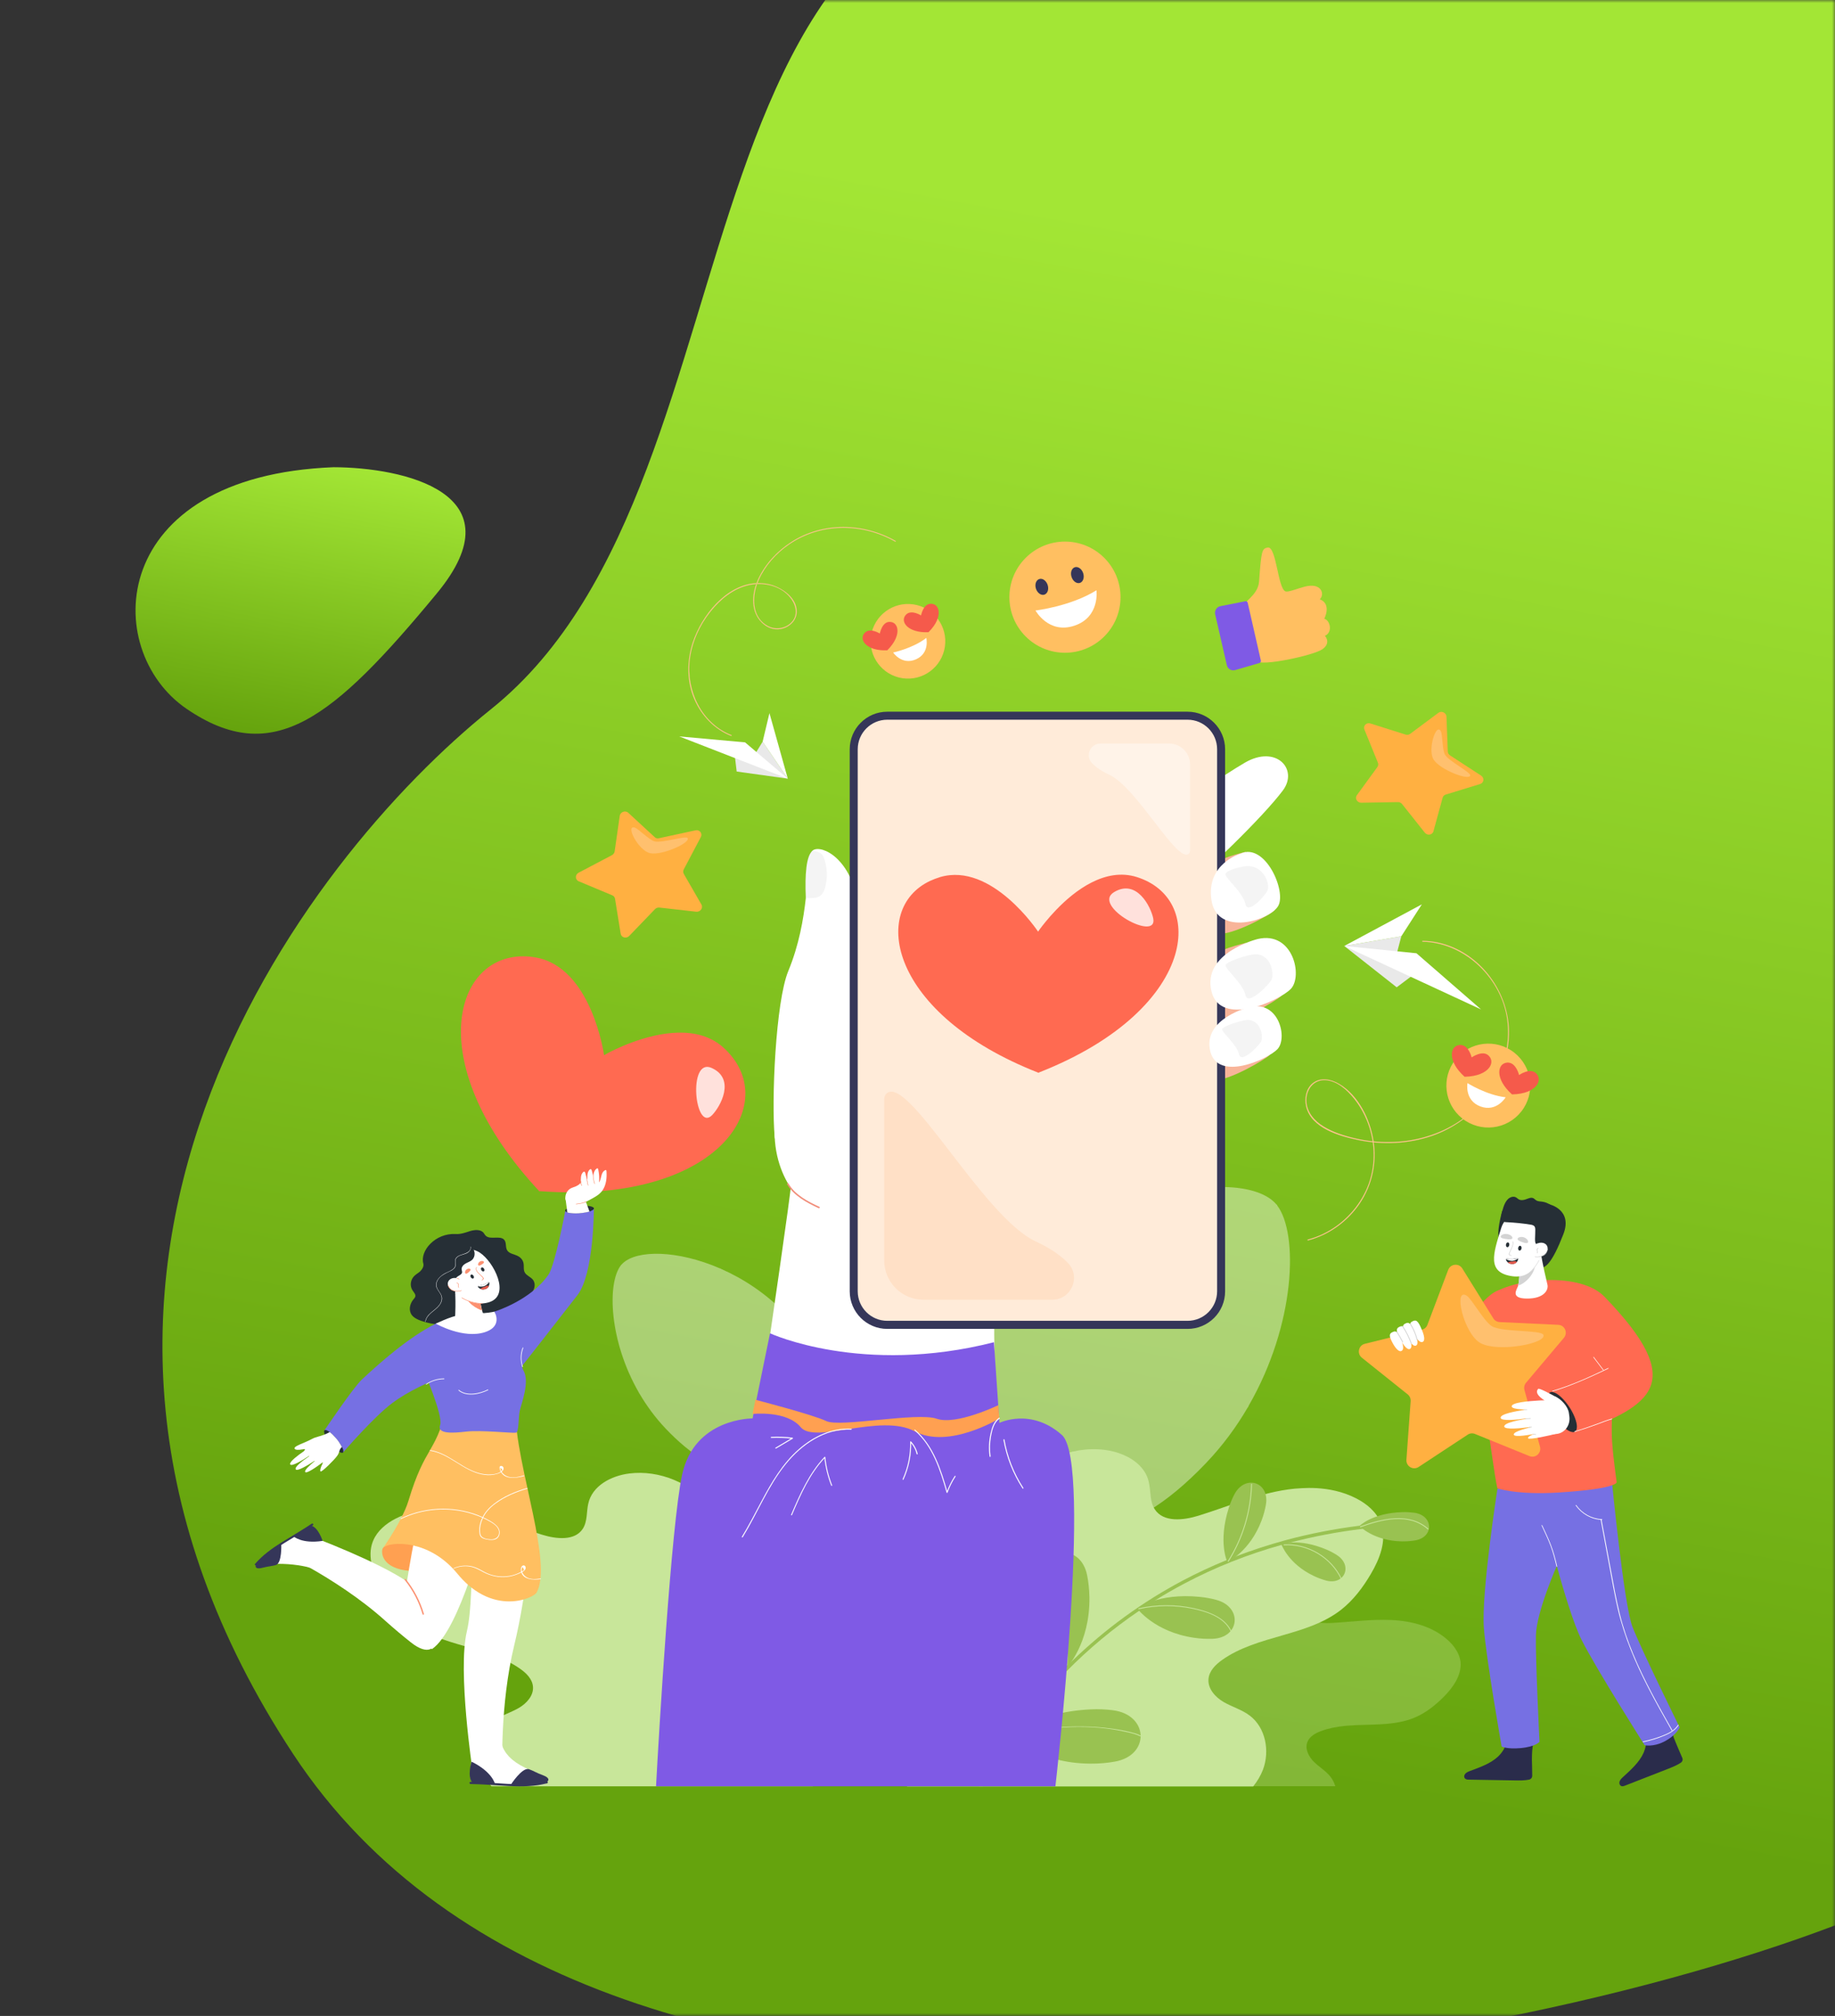 <svg width="305" height="335" viewBox="0 0 305 335" fill="none" xmlns="http://www.w3.org/2000/svg">
<rect x="0" y="0" width="305" height="335" fill="#333333" stroke="none"/>
<mask id="mask0_3_13" style="mask-type:alpha" maskUnits="userSpaceOnUse" x="0" y="0" width="305" height="335">
<rect width="305" height="335" fill="#FFE9EC"/>
</mask>
<g mask="url(#mask0_3_13)">
<path d="M72.604 98.612C86.434 81.894 66.916 77.666 55.428 77.642C17.861 79.118 16.667 108.003 31.014 117.792C45.361 127.582 55.318 119.509 72.604 98.612Z" fill="url(#paint0_linear_3_13)"/>
<path d="M386.32 185.901C369.227 132.772 375.209 84.298 380.337 66.702C390.593 -9.927 279.487 -8.224 193.167 -20.995C106.846 -33.767 130.463 78.713 81.615 117.848C50.71 142.608 -3.405 212.296 48.729 291.478C100.863 370.661 254.702 340.861 310.255 317.872C365.808 294.884 407.686 252.313 386.32 185.901Z" fill="url(#paint1_linear_3_13)"/>
<g opacity="0.4">
<path d="M133.299 221.483C133.273 221.444 133.234 221.405 133.208 221.366C132.479 220.415 131.619 219.425 130.642 218.395C127.371 214.969 123.554 212.48 119.802 210.839C119.763 210.826 119.723 210.8 119.684 210.787C112.636 207.725 105.887 207.66 103.503 209.94C103.425 210.018 103.333 210.109 103.255 210.2L103.177 210.292C100.91 213.262 101.223 222.799 106.187 231.411L106.278 231.568C107.476 233.613 108.936 235.606 110.682 237.443C119.241 246.407 125.456 245.639 130.642 241.521C130.694 241.482 130.733 241.443 130.785 241.404C130.811 241.378 130.85 241.352 130.876 241.326C130.993 241.235 131.111 241.131 131.228 241.039C131.58 240.74 131.931 240.414 132.283 240.088C133.182 239.228 134.003 238.329 134.693 237.391C137.377 233.756 138.211 229.496 135.006 224.024C134.537 223.19 133.977 222.356 133.299 221.483Z" fill="white"/>
<path d="M125.899 233.691C123.306 229.887 120.57 226.187 117.561 222.734C117.535 222.708 117.509 222.682 117.483 222.643C115.176 219.985 112.701 217.484 110.017 215.177C107.893 213.353 105.639 211.673 103.268 210.187L103.19 210.279C111.346 215.399 117.795 222.63 123.424 230.395C123.45 230.421 123.463 230.46 123.489 230.486C124.74 232.219 125.964 233.991 127.137 235.763C128.218 237.378 129.274 239.007 130.316 240.649C130.472 240.896 130.642 241.144 130.798 241.404C130.824 241.378 130.863 241.352 130.889 241.326C130.628 240.909 130.355 240.479 130.081 240.062C128.739 237.952 127.371 235.854 125.951 233.795C125.938 233.756 125.925 233.717 125.899 233.691Z" fill="white"/>
<path d="M117.43 222.708C117.378 222.76 117.469 222.838 117.522 222.786C117.535 222.773 117.548 222.76 117.561 222.734C119.046 220.91 119.463 218.383 119.723 216.116C119.932 214.357 119.958 212.585 119.815 210.826C119.776 210.813 119.736 210.787 119.697 210.774C119.841 212.454 119.828 214.148 119.645 215.829C119.398 218.161 118.994 220.767 117.482 222.643C117.469 222.669 117.456 222.682 117.43 222.708Z" fill="white"/>
<path d="M123.489 230.369C123.463 230.382 123.45 230.395 123.424 230.408C118.225 233.183 111.672 233.665 106.2 231.398L106.291 231.554C111.776 233.756 118.303 233.261 123.489 230.486C123.502 230.473 123.515 230.473 123.528 230.46C123.593 230.434 123.554 230.33 123.489 230.369Z" fill="white"/>
<path d="M125.847 233.743C125.795 233.795 125.86 233.887 125.912 233.835C125.925 233.822 125.951 233.808 125.964 233.782C129.599 230.59 132.192 226.2 133.312 221.47C133.286 221.431 133.247 221.392 133.221 221.353C132.114 226.082 129.534 230.486 125.899 233.691C125.886 233.704 125.86 233.717 125.847 233.743Z" fill="white"/>
</g>
<g opacity="0.4">
<path d="M164.777 217.965C164.829 217.9 164.868 217.835 164.92 217.783C166.08 216.272 167.422 214.721 168.972 213.093C174.144 207.686 180.164 203.751 186.066 201.171C186.131 201.145 186.196 201.119 186.261 201.093C197.375 196.273 208.032 196.168 211.784 199.751C211.915 199.882 212.045 200.012 212.162 200.168L212.279 200.312C215.849 204.989 215.367 220.037 207.537 233.613L207.394 233.874C205.518 237.105 203.211 240.245 200.449 243.137C186.939 257.286 177.141 256.061 168.959 249.573C168.881 249.508 168.803 249.456 168.738 249.391C168.685 249.352 168.646 249.313 168.594 249.274C168.412 249.117 168.229 248.974 168.047 248.817C167.487 248.335 166.94 247.84 166.392 247.319C164.972 245.964 163.682 244.544 162.575 243.059C158.341 237.339 157.025 230.603 162.08 221.965C162.822 220.675 163.721 219.347 164.777 217.965Z" fill="white"/>
<path d="M176.463 237.235C180.554 231.242 184.88 225.405 189.622 219.946C189.662 219.894 189.701 219.855 189.74 219.803C193.388 215.62 197.283 211.66 201.518 208.025C204.879 205.145 208.423 202.5 212.175 200.155L212.292 200.299C199.433 208.363 189.245 219.79 180.372 232.037C180.333 232.089 180.307 232.141 180.268 232.18C178.287 234.916 176.372 237.704 174.509 240.492C172.815 243.046 171.148 245.613 169.493 248.192C169.246 248.583 168.985 248.987 168.737 249.378C168.685 249.339 168.646 249.3 168.594 249.261C169.011 248.596 169.441 247.932 169.858 247.267C171.982 243.945 174.144 240.636 176.372 237.378C176.385 237.339 176.424 237.287 176.463 237.235Z" fill="white"/>
<path d="M189.818 219.907C189.896 219.998 189.753 220.115 189.675 220.024C189.649 219.998 189.636 219.972 189.61 219.946C187.264 217.067 186.613 213.093 186.196 209.51C185.87 206.735 185.831 203.947 186.066 201.171C186.131 201.145 186.196 201.119 186.261 201.093C186.027 203.751 186.053 206.422 186.339 209.08C186.73 212.754 187.356 216.871 189.74 219.829C189.753 219.842 189.779 219.881 189.818 219.907Z" fill="white"/>
<path d="M180.255 231.984C180.294 231.997 180.32 232.024 180.359 232.037C188.554 236.414 198.899 237.17 207.537 233.613L207.394 233.874C198.743 237.352 188.437 236.571 180.268 232.193C180.242 232.18 180.229 232.167 180.203 232.154C180.085 232.102 180.151 231.932 180.255 231.984Z" fill="white"/>
<path d="M176.542 237.313C176.633 237.391 176.529 237.535 176.437 237.456C176.411 237.43 176.385 237.404 176.359 237.378C170.627 232.336 166.536 225.405 164.777 217.966C164.829 217.9 164.868 217.835 164.92 217.783C166.653 225.236 170.731 232.193 176.463 237.235C176.49 237.261 176.516 237.287 176.542 237.313Z" fill="white"/>
</g>
<path d="M205.961 167.909C205.961 167.909 201.44 168.952 200.632 170.228C199.824 171.518 199.837 179.114 201.987 179.414C204.123 179.713 210.521 175.922 211.016 175.323C211.511 174.749 205.961 167.909 205.961 167.909Z" fill="#F8B499"/>
<path d="M207.016 156.705C207.016 156.705 201.674 157.929 200.71 159.454C199.759 160.978 199.772 169.968 202.299 170.306C204.827 170.658 212.384 166.176 212.983 165.473C213.582 164.782 207.016 156.705 207.016 156.705Z" fill="#F8B499"/>
<path d="M207.016 141.565C207.016 141.565 201.674 142.79 200.71 144.314C199.746 145.839 199.772 154.828 202.299 155.167C204.827 155.519 211.263 151.949 211.85 151.245C212.462 150.555 207.016 141.565 207.016 141.565Z" fill="#F8B499"/>
<path d="M177.858 159.128C178.001 158.138 174.014 146.425 174.991 146.242C180.633 145.213 199.629 130.96 206.938 126.725C212.136 123.716 215.849 127.846 213.231 131.351C206.833 139.897 176.633 167.297 177.858 159.128Z" fill="white"/>
<g opacity="0.3">
<path d="M239.939 282.002C238.571 283.37 237.047 284.594 235.275 285.363C231.783 286.888 227.797 286.458 223.979 286.77C223.823 286.783 223.667 286.796 223.51 286.809C222.142 286.953 220.8 287.2 219.523 287.682C218.585 288.034 217.621 288.594 217.283 289.545C216.879 290.679 217.543 291.943 218.403 292.79C219.263 293.636 220.344 294.262 221.1 295.2C221.491 295.682 221.764 296.242 221.947 296.828H190.417L179.108 293.923C178.34 293.415 177.584 292.894 176.841 292.36C176.216 291.917 175.604 291.448 175.004 290.979C175.004 290.979 174.34 289.728 173.337 287.8C173.232 287.591 173.115 287.383 173.011 287.174C172.92 287.005 172.842 286.835 172.75 286.666C169.285 280.034 163.096 268.074 163.435 267.735C163.721 267.449 169.194 266.302 175.903 264.96C178.027 264.543 180.268 264.1 182.509 263.657C188.724 262.433 194.938 261.234 198.495 260.491C200.254 260.127 201.361 259.879 201.518 259.788C202.169 259.423 202.86 259.11 203.576 258.876C204.345 258.615 205.14 258.42 205.948 258.302C206.39 258.237 206.847 258.198 207.303 258.172C207.719 258.159 208.149 258.159 208.566 258.185C209.074 258.224 209.583 258.289 210.091 258.381C210.729 258.511 211.354 258.693 211.967 258.928C212.332 259.071 212.709 259.241 213.061 259.449C213.27 259.566 213.465 259.684 213.674 259.827C215.12 260.804 216.24 262.237 216.266 263.944C216.266 264.074 216.266 264.205 216.253 264.335C216.175 265.429 215.784 266.55 216.136 267.579C216.696 269.247 218.716 269.703 220.54 269.716C220.761 269.716 220.983 269.716 221.191 269.703C224.553 269.533 227.914 269.051 231.275 269.208C234.637 269.364 238.102 270.263 240.617 272.517C241.659 273.455 242.532 274.654 242.741 276.035C242.741 276.061 242.754 276.087 242.754 276.113C242.754 276.139 242.754 276.165 242.767 276.191C242.962 278.393 241.503 280.438 239.939 282.002Z" fill="#C8E69A"/>
</g>
<path d="M229.621 257.508C229.256 258.915 228.591 260.309 227.849 261.56C226.533 263.801 224.943 265.911 222.898 267.514C217.243 271.931 209.035 271.683 203.159 275.826C202.052 276.608 200.984 277.65 200.866 279.005C200.723 280.621 202 282.041 203.407 282.849C204.814 283.656 206.43 284.112 207.719 285.09C210.364 287.083 211.094 290.979 209.921 294.079C209.53 295.096 208.97 296.021 208.293 296.867H150.823C149.286 296.307 147.761 295.695 146.25 295.043C145.69 294.418 122.929 269.39 123.371 268.647C123.619 268.23 129.352 265.403 129.56 265.299C129.573 265.286 135.723 262.25 154.849 253.117C163.135 249.169 169.91 245.912 170.301 245.534C171.747 244.153 173.441 243.033 175.278 242.225C177.819 241.105 180.737 240.57 183.603 240.935C185.688 241.196 187.929 242.03 189.414 243.541C191.173 245.326 191.043 247.007 191.264 248.7C191.355 249.456 191.525 250.173 191.929 250.798C193.362 253.026 196.697 252.648 199.225 251.866C204.514 250.225 209.674 247.932 215.159 247.384C215.888 247.384 220.826 246.603 225.478 249.026C227.171 249.899 228.839 251.28 229.49 253.091C229.503 253.156 230.337 254.707 229.621 257.508Z" fill="#C8E69A"/>
<path d="M227.028 253.99C226.859 254.016 226.676 254.029 226.507 254.055C222.364 254.55 218.325 255.319 214.403 256.348C214.39 256.348 214.39 256.348 214.377 256.361C213.921 256.478 213.465 256.609 213.009 256.726C207.368 258.302 201.987 260.439 196.932 263.11C195.251 263.996 193.609 264.934 192.007 265.937C191.108 266.497 190.222 267.071 189.349 267.67C184.984 270.628 180.906 274.028 177.167 277.832C174.275 280.764 171.877 283.656 169.923 286.275C169.454 286.913 168.998 287.526 168.581 288.138C168.464 288.308 168.334 288.477 168.216 288.659C165.558 292.516 163.995 295.552 163.357 296.867H162.731C163.409 295.447 165.584 291.122 169.636 285.728C171.565 283.148 173.923 280.321 176.75 277.455C176.854 277.35 176.959 277.246 177.063 277.142C177.428 276.777 177.792 276.412 178.17 276.048C183.694 270.693 189.909 266.185 196.658 262.615C199.003 261.377 201.413 260.257 203.876 259.253C204.397 259.045 204.918 258.837 205.439 258.628C208.136 257.599 210.898 256.7 213.726 255.931C217.686 254.863 221.79 254.068 225.986 253.534C226.311 253.495 226.624 253.456 226.95 253.417C227.106 253.404 227.249 253.508 227.262 253.664C227.289 253.834 227.184 253.977 227.028 253.99Z" fill="#99C251"/>
<path d="M172.985 265.533C172.907 264.335 172.946 263.24 173.05 262.224C173.623 256.882 179.669 256.544 180.698 261.794C180.919 262.902 181.05 264.1 181.076 265.403C181.193 273.194 177.206 277.259 177.206 277.259C177.206 277.259 173.506 273.911 172.985 265.533Z" fill="#99C251"/>
<path d="M233.086 251.28C233.803 251.254 234.467 251.306 235.08 251.384C238.285 251.84 238.363 255.475 235.184 255.983C234.519 256.088 233.79 256.153 233.008 256.14C228.318 256.061 225.96 253.586 225.96 253.586C225.96 253.586 228.044 251.436 233.086 251.28Z" fill="#99C251"/>
<path d="M204.241 250.563C204.501 249.743 204.814 249.013 205.153 248.361C206.938 244.922 211.094 246.277 210.403 250.081C210.26 250.876 210.039 251.723 209.713 252.609C207.745 257.872 204.006 259.566 204.006 259.566C204.006 259.566 202.404 256.335 204.241 250.563Z" fill="#99C251"/>
<path d="M199.433 265.364C200.436 265.468 201.361 265.638 202.195 265.872C206.599 267.084 206.052 272.191 201.505 272.334C200.554 272.36 199.524 272.321 198.43 272.152C191.89 271.188 189.036 267.305 189.036 267.305C189.036 267.305 192.359 264.66 199.433 265.364Z" fill="#99C251"/>
<path d="M220.422 257.482C221.087 257.755 221.673 258.068 222.194 258.407C224.917 260.139 223.484 263.488 220.383 262.641C219.732 262.459 219.041 262.211 218.338 261.872C214.103 259.853 212.983 256.622 212.983 256.622C212.983 256.622 215.771 255.527 220.422 257.482Z" fill="#99C251"/>
<path d="M181.297 284.06C182.626 283.995 183.864 284.06 184.984 284.203C190.938 284.959 191.186 291.695 185.31 292.737C184.072 292.959 182.73 293.089 181.271 293.076C172.581 293.05 168.125 288.529 168.125 288.529C168.125 288.529 171.956 284.49 181.297 284.06Z" fill="#99C251"/>
<path d="M189.583 288.412C189.075 288.138 188.476 287.982 187.916 287.839C186.887 287.578 185.844 287.396 184.789 287.252C181.558 286.809 178.261 286.783 175.004 287.109C172.698 287.343 170.405 287.747 168.151 288.334C168.06 288.36 168.099 288.49 168.19 288.464C174.366 286.848 181.206 286.392 187.473 287.878C188.15 288.034 188.88 288.203 189.492 288.529C189.596 288.568 189.662 288.451 189.583 288.412Z" fill="#C8E69A"/>
<path d="M176.099 257.82C177.219 260.726 177.31 263.866 177.349 266.941C177.402 270.198 177.441 273.442 177.271 276.699C177.271 276.79 177.402 276.79 177.415 276.699C177.597 273.377 177.545 270.054 177.493 266.732C177.454 263.709 177.336 260.635 176.229 257.781C176.203 257.69 176.06 257.729 176.099 257.82Z" fill="#C8E69A"/>
<path d="M189.297 267.409C192.202 266.758 195.212 266.719 198.13 267.318C200.541 267.813 203.42 268.699 204.553 271.097C204.593 271.175 204.71 271.11 204.671 271.031C203.537 268.66 200.736 267.748 198.352 267.227C195.355 266.576 192.241 266.602 189.245 267.266C189.166 267.305 189.206 267.436 189.297 267.409Z" fill="#C8E69A"/>
<path d="M223.015 262.354C221.308 258.745 217.4 256.426 213.413 256.648C213.322 256.648 213.322 256.791 213.413 256.791C217.361 256.57 221.204 258.85 222.898 262.42C222.924 262.511 223.041 262.446 223.015 262.354Z" fill="#C8E69A"/>
<path d="M204.202 259.501C206.625 255.645 207.98 251.189 208.097 246.629C208.097 246.538 207.954 246.538 207.954 246.629C207.837 251.163 206.495 255.592 204.071 259.423C204.032 259.514 204.15 259.579 204.202 259.501Z" fill="#C8E69A"/>
<path d="M226.129 253.794C229.686 252.505 234.155 251.345 237.321 254.146C237.386 254.211 237.49 254.107 237.425 254.042C234.207 251.215 229.699 252.348 226.09 253.651C226.012 253.69 226.051 253.821 226.129 253.794Z" fill="#C8E69A"/>
<path d="M139.345 295.148C137.951 295.747 136.531 296.32 135.097 296.841H81.68C81.041 296.06 80.52 295.2 80.168 294.262C79.074 291.382 79.751 287.76 82.214 285.91C83.425 284.998 84.924 284.581 86.227 283.826C87.529 283.07 88.728 281.754 88.585 280.256C88.468 279.005 87.477 278.028 86.448 277.311C80.989 273.468 73.367 273.689 68.104 269.585C66.201 268.1 64.729 266.133 63.505 264.061C62.097 261.664 60.964 258.745 61.967 256.166C61.967 256.153 62.032 255.996 62.045 255.983C62.723 254.381 64.156 253.195 65.706 252.387C69.446 250.446 73.915 250.446 78.045 251.293C82.175 252.14 86.083 253.795 90.096 255.032C92.454 255.762 95.529 256.101 96.871 254.042C97.653 252.83 97.47 251.241 97.77 249.899C98.409 246.902 101.574 245.235 104.61 244.857C107.06 244.557 109.639 244.922 112.063 245.938C112.076 245.938 112.141 245.964 112.18 245.99C115.906 247.567 119.111 250.616 120.583 254.511C120.596 254.511 135.879 287.643 139.345 295.148Z" fill="#C8E69A"/>
<path d="M119.463 279.591C119.463 279.591 131.332 200.155 131.501 196.651C131.762 190.996 168.503 198.983 166.353 207.126C162.51 221.666 169.936 279.591 169.936 279.591H119.463Z" fill="white"/>
<path d="M134.941 201.224C134.941 201.224 127.775 196.416 128.857 185.98C129.938 175.544 136.335 167.779 142.25 163.675C151.956 156.939 154.562 156.639 152.543 160.835C151.422 163.167 153.976 173.564 163.252 173.121C170.939 172.756 154.575 211.542 134.941 201.224Z" fill="white"/>
<path d="M130.837 196.807C131.918 198.709 134.146 199.882 136.061 200.768C136.218 200.833 136.348 200.611 136.192 200.546C134.303 199.686 132.114 198.54 131.058 196.677C130.98 196.533 130.759 196.664 130.837 196.807Z" fill="#F18E7B"/>
<path d="M155.761 209.758C158.588 211.464 162.405 211.503 165.598 211.256C165.767 211.243 165.767 210.982 165.598 210.995C162.432 211.243 158.692 211.23 155.891 209.536C155.748 209.445 155.618 209.666 155.761 209.758Z" fill="#F18E7B"/>
<path d="M142.771 150.789C143.97 158.893 140.556 165.525 141.064 167.193C141.586 168.847 144.152 176.208 144.152 176.208C144.152 176.208 129.195 193.55 128.765 188.937C128.205 182.983 128.909 166.463 131.032 161.343C132.804 157.056 133.547 152.757 133.938 149.239C134.394 145.2 134.394 142.203 135.019 141.409C135.071 141.344 135.123 141.291 135.175 141.265C136.609 140.406 141.56 142.568 142.771 150.789Z" fill="white"/>
<path d="M137.429 145.734C137.117 149.395 135.957 149.265 133.938 149.239C133.755 145.252 134.029 142.23 135.019 141.409C135.475 141.344 136.452 141.682 136.713 142.112C137.234 142.946 137.508 144.796 137.429 145.734Z" fill="#F4F4F4"/>
<path d="M109.509 139.298L115.606 137.982C116.284 137.839 116.805 138.49 116.492 139.09L113.652 144.471C113.522 144.705 113.535 144.992 113.652 145.213L116.584 150.307C116.909 150.881 116.401 151.584 115.711 151.506L109.6 150.816C109.327 150.789 109.053 150.881 108.871 151.076L104.584 155.532C104.102 156.027 103.268 155.806 103.164 155.167L102.226 149.356C102.187 149.096 102.017 148.887 101.77 148.783L96.194 146.451C95.568 146.19 95.568 145.343 96.18 145.018L101.705 142.112C101.952 141.982 102.122 141.748 102.161 141.487L103.008 135.585C103.099 134.92 103.946 134.621 104.428 135.064L108.779 139.077C108.962 139.285 109.235 139.363 109.509 139.298Z" fill="#FFB041"/>
<path d="M105.535 137.539C106.108 137.722 107.919 139.598 108.805 139.819C110.017 140.132 113.939 138.842 114.277 139.259C114.89 139.989 110.082 142.217 108.037 141.774C106.108 141.357 103.841 136.979 105.535 137.539Z" fill="#FFC06E"/>
<path d="M241.034 125.54L246.18 128.888C246.753 129.266 246.662 130.087 246.024 130.282L240.291 132.041C240.044 132.119 239.848 132.315 239.783 132.562L238.259 138.139C238.089 138.764 237.243 138.894 236.813 138.36L233.047 133.618C232.878 133.409 232.617 133.279 232.344 133.292L226.259 133.396C225.582 133.409 225.152 132.667 225.53 132.145L228.943 127.455C229.1 127.247 229.126 126.973 229.021 126.738L226.78 121.227C226.533 120.615 227.119 120.016 227.771 120.224L233.634 122.074C233.894 122.152 234.168 122.113 234.376 121.957L239.08 118.452C239.601 118.061 240.395 118.439 240.422 119.091L240.643 124.927C240.656 125.149 240.799 125.396 241.034 125.54Z" fill="#FFB041"/>
<path d="M239.496 121.54C239.77 122.074 239.718 124.641 240.174 125.409C240.799 126.478 244.421 128.315 244.369 128.849C244.278 129.787 239.392 127.963 238.285 126.23C237.242 124.589 238.715 119.976 239.496 121.54Z" fill="#FFC06E"/>
<path d="M216.853 97.489C215.485 97.854 214.13 98.44 213.661 98.271C212.371 97.789 212.162 90.649 210.677 90.988C209.765 91.196 209.648 91.418 209.27 96.655C209.087 99.105 206.247 100.121 206.104 101.697C206.104 101.697 207.55 108.498 208.749 109.84C209.609 110.804 218.299 108.915 219.784 107.899C221.23 106.896 220.357 105.801 220.214 105.658C221.582 105.059 221.061 103.026 220.11 102.831C220.11 102.831 221.4 100.368 219.367 99.587C220.214 98.818 219.719 96.733 216.853 97.489Z" fill="#FFBF61"/>
<path d="M207.003 99.912L202.847 100.733C202.234 100.85 201.843 101.463 201.974 102.075L203.915 110.531C204.058 111.156 204.697 111.534 205.309 111.351L209.322 110.179C209.504 110.127 209.609 109.944 209.569 109.762L207.381 100.16C207.342 99.99 207.172 99.886 207.003 99.912Z" fill="#7F5AE5"/>
<path d="M183.542 105.767C187.149 102.16 187.149 96.311 183.542 92.704C179.934 89.096 174.086 89.096 170.478 92.704C166.871 96.311 166.871 102.16 170.478 105.767C174.086 109.375 179.934 109.375 183.542 105.767Z" fill="#FFBF61"/>
<path d="M172.112 101.45C172.112 101.45 177.949 100.772 182.248 98.088C182.248 98.088 182.861 102.557 178.574 103.977C174.275 105.41 172.112 101.45 172.112 101.45Z" fill="white"/>
<path d="M172.19 97.841C171.956 97.124 172.19 96.408 172.737 96.225C173.271 96.043 173.897 96.486 174.131 97.202C174.366 97.919 174.131 98.635 173.584 98.818C173.063 98.987 172.438 98.557 172.19 97.841Z" fill="#353659"/>
<path d="M179.503 96.863C180.036 96.686 180.275 95.962 180.037 95.245C179.799 94.528 179.174 94.09 178.641 94.266C178.109 94.443 177.87 95.168 178.108 95.885C178.346 96.602 178.971 97.04 179.503 96.863Z" fill="#353659"/>
<path d="M202.977 124.511V214.578C202.977 217.666 200.475 220.154 197.401 220.154H147.488C144.817 220.154 142.576 218.265 142.029 215.751C141.95 215.373 141.898 214.982 141.898 214.578V124.511C141.898 123.963 141.976 123.442 142.12 122.947C142.797 120.628 144.934 118.934 147.475 118.934H197.388C200.475 118.934 202.977 121.436 202.977 124.511Z" fill="#FFEBD9"/>
<path d="M197.388 220.832H147.475C144.035 220.832 141.234 218.031 141.234 214.591V124.511C141.234 121.071 144.035 118.27 147.475 118.27H197.388C200.827 118.27 203.628 121.071 203.628 124.511V214.578C203.641 218.031 200.84 220.832 197.388 220.832ZM147.475 119.599C144.765 119.599 142.563 121.801 142.563 124.511V214.578C142.563 217.288 144.765 219.49 147.475 219.49H197.388C200.098 219.49 202.3 217.288 202.3 214.578V124.511C202.3 121.801 200.098 119.599 197.388 119.599H147.475Z" fill="#353659"/>
<path d="M195.329 158.633C193.401 165.225 186.326 172.873 172.672 178.228V178.28C172.646 178.267 172.62 178.267 172.607 178.254C172.581 178.267 172.568 178.267 172.542 178.28V178.241C147.826 168.548 144.608 151.128 154.562 146.399C155.096 146.151 155.67 145.93 156.269 145.747C164.868 143.233 172.542 154.815 172.542 154.815C172.542 154.815 172.998 154.138 173.806 153.161C174.275 152.587 174.874 151.897 175.578 151.167C178.652 147.975 183.707 144.093 188.958 145.747C194.6 147.532 197.075 152.653 195.329 158.633Z" fill="#FF6A51"/>
<path d="M206.221 141.839C206.221 141.839 200.423 143.519 201.361 149.604C202.299 155.688 211.029 152.991 212.449 150.555C213.869 148.132 210.299 139.989 206.221 141.839Z" fill="white"/>
<path d="M207.303 143.923C206.338 143.962 203.681 144.64 203.681 145.291C203.681 145.943 206.625 148.353 207.003 150.242C207.394 152.131 210.495 148.627 210.716 147.871C211.081 146.594 209.843 143.819 207.303 143.923Z" fill="#F4F4F4"/>
<path d="M209.061 156.04C209.061 156.04 199.785 158.281 201.361 164.743C202.834 170.723 212.553 166.359 214.533 164.352C216.605 162.242 214.911 154.672 209.061 156.04Z" fill="white"/>
<path d="M208.54 158.581C207.576 158.62 203.694 159.779 203.694 160.431C203.694 161.082 206.638 163.492 207.016 165.382C207.407 167.271 211.198 163.414 211.407 162.659C211.771 161.382 211.081 158.476 208.54 158.581Z" fill="#F4F4F4"/>
<path d="M207.68 167.349C207.68 167.349 199.824 169.251 201.166 174.71C202.404 179.765 210.638 176.078 212.306 174.371C214.064 172.587 212.631 166.189 207.68 167.349Z" fill="white"/>
<path d="M207.25 169.499C206.43 169.538 203.146 170.515 203.146 171.062C203.146 171.609 205.635 173.655 205.961 175.244C206.286 176.847 209.491 173.577 209.674 172.938C209.973 171.87 209.387 169.408 207.25 169.499Z" fill="#F4F4F4"/>
<path d="M175.421 296.841H109.04C109.509 288.216 111.554 253.443 113.378 245.052C115.437 235.593 125.091 235.711 125.091 235.711L127.984 221.561C127.984 221.561 143.253 228.636 165.207 223.047L166.119 236.453C166.119 236.453 171.33 233.874 176.503 238.46C181.649 243.046 175.421 296.841 175.421 296.841Z" fill="#7F5AE5"/>
<path d="M125.078 234.968C125.078 234.968 130.746 234.33 133.091 237.17C135.436 240.023 146.38 234.812 152.022 237.847C157.663 240.883 166.093 235.724 166.093 235.724L165.936 233.509C165.936 233.509 158.927 236.896 155.696 235.763C152.465 234.629 139.605 237.235 137.351 236.154C135.097 235.072 125.56 232.61 125.56 232.61L125.078 234.968Z" fill="#FFA051"/>
<path d="M141.494 237.417C138.25 237.235 135.215 238.694 132.804 240.792C130.055 243.189 128.205 246.368 126.511 249.56C125.469 251.514 124.466 253.482 123.306 255.371C123.254 255.462 123.398 255.54 123.45 255.449C125.899 251.462 127.632 247.007 130.589 243.332C133.234 240.049 137.117 237.339 141.494 237.574C141.599 237.587 141.599 237.43 141.494 237.417Z" fill="white"/>
<path d="M152.009 237.704C155.044 240.336 156.269 244.297 157.337 248.036C157.363 248.114 157.468 248.114 157.494 248.036C157.832 247.098 158.275 246.212 158.823 245.365C158.875 245.274 158.744 245.196 158.679 245.287C158.132 246.134 157.689 247.033 157.337 247.997C157.389 247.997 157.442 247.997 157.494 247.997C156.425 244.231 155.175 240.245 152.113 237.587C152.035 237.522 151.93 237.639 152.009 237.704Z" fill="white"/>
<path d="M166.054 235.593C165.207 236.167 164.881 237.183 164.659 238.147C164.36 239.424 164.308 240.727 164.477 242.03C164.49 242.134 164.659 242.134 164.646 242.03C164.503 240.909 164.516 239.776 164.725 238.655C164.92 237.613 165.22 236.362 166.145 235.75C166.223 235.672 166.145 235.541 166.054 235.593Z" fill="white"/>
<path d="M131.632 251.775C133.078 248.375 134.576 244.922 137.156 242.199C137.104 242.186 137.065 242.16 137.013 242.147C137.182 243.762 137.56 245.339 138.159 246.863C138.198 246.954 138.355 246.915 138.315 246.824C137.729 245.326 137.338 243.762 137.182 242.16C137.169 242.095 137.091 242.043 137.039 242.108C134.459 244.844 132.948 248.309 131.488 251.723C131.449 251.788 131.593 251.866 131.632 251.775Z" fill="white"/>
<path d="M128.192 238.942C129.378 238.89 130.55 238.929 131.723 239.085C131.71 239.033 131.697 238.981 131.684 238.929C130.759 239.476 129.834 240.023 128.909 240.57C128.818 240.622 128.896 240.766 128.987 240.714C129.912 240.166 130.837 239.619 131.762 239.072C131.84 239.033 131.801 238.929 131.723 238.916C130.55 238.759 129.378 238.707 128.192 238.772C128.088 238.785 128.088 238.942 128.192 238.942Z" fill="white"/>
<path d="M152.53 241.587C152.334 240.805 151.969 240.127 151.422 239.541C151.37 239.489 151.279 239.528 151.279 239.593C151.331 241.743 150.914 243.841 150.028 245.795C149.989 245.886 150.119 245.977 150.172 245.873C151.071 243.893 151.5 241.769 151.435 239.593C151.383 239.606 151.344 239.632 151.292 239.645C151.826 240.219 152.178 240.87 152.36 241.626C152.399 241.73 152.556 241.691 152.53 241.587Z" fill="white"/>
<path d="M166.783 239.268C167.291 242.147 168.36 244.896 169.962 247.345C170.014 247.437 170.158 247.345 170.106 247.267C168.516 244.818 167.448 242.095 166.953 239.228C166.926 239.124 166.77 239.163 166.783 239.268Z" fill="white"/>
<path opacity="0.8" d="M191.681 152.613C191.29 150.685 188.919 145.956 185.154 148.262C181.388 150.568 192.489 156.639 191.681 152.613Z" fill="white"/>
<path d="M231.914 159.401L232.917 155.584L223.432 157.2L232.148 164.066L235.77 161.343L231.914 159.401Z" fill="#E9E9E9"/>
<path d="M235.432 158.411L223.432 157.2L246.167 167.74L235.432 158.411Z" fill="white"/>
<path d="M223.432 157.2L232.917 155.584L236.33 150.281L223.432 157.2Z" fill="white"/>
<path d="M236.461 156.496C243.236 156.626 249.177 162.19 250.402 168.743C251.704 175.752 247.848 183.088 241.894 186.749C238.624 188.755 234.793 189.745 230.963 189.784C229.047 189.81 227.145 189.602 225.282 189.172C223.458 188.755 221.595 188.169 219.992 187.192C218.455 186.254 217.178 184.794 217.139 182.905C217.1 181.042 218.351 179.374 220.331 179.505C222.259 179.622 223.888 181.12 225.048 182.553C226.194 183.974 227.067 185.628 227.614 187.374C228.709 190.827 228.552 194.631 227.002 197.914C225.53 201.028 222.963 203.608 219.849 205.08C219.054 205.458 218.221 205.758 217.374 205.979C217.269 206.005 217.322 206.161 217.413 206.135C220.918 205.21 223.992 202.982 226.012 199.986C228.083 196.924 228.878 193.198 228.292 189.55C227.732 186.006 225.803 182.032 222.611 180.13C221.256 179.322 219.471 178.945 218.155 180.026C217.074 180.925 216.787 182.514 217.087 183.83C217.895 187.491 222.715 188.833 225.868 189.472C229.868 190.279 234.09 190.097 237.946 188.781C245.099 186.345 250.571 179.635 250.805 171.974C251.014 164.939 245.972 158.138 239.014 156.626C238.181 156.444 237.321 156.353 236.461 156.34C236.357 156.34 236.357 156.496 236.461 156.496Z" fill="#FFC290"/>
<path d="M122.03 124.732L122.446 128.211L130.941 129.396L126.759 123.247L125.169 125.852L122.03 124.732Z" fill="#E9E9E9"/>
<path d="M130.941 129.396L123.841 123.364L112.896 122.374L130.941 129.396Z" fill="white"/>
<path d="M130.941 129.396L127.892 118.504L126.759 123.247L130.941 129.396Z" fill="white"/>
<path d="M115.137 106.778C114.134 109.866 114.121 113.241 115.424 116.237C116.61 118.947 118.759 121.214 121.534 122.296C121.626 122.335 121.652 122.191 121.574 122.152C116.636 120.224 114.043 114.791 114.642 109.684C114.994 106.739 116.258 103.938 118.095 101.632C119.736 99.573 121.912 97.789 124.531 97.215C124.909 97.137 125.287 97.085 125.678 97.059C125.691 97.007 125.717 96.955 125.73 96.903C120.675 97.163 116.61 102.297 115.137 106.778Z" fill="#FFC290"/>
<path d="M131.15 90.48C136.387 86.871 143.318 86.884 148.791 90.01C148.869 90.063 148.947 89.932 148.869 89.893C143.527 86.844 136.752 86.701 131.527 90.063C129.195 91.561 127.202 93.685 126.029 96.212C125.925 96.434 125.834 96.668 125.743 96.903C125.795 96.903 125.847 96.903 125.899 96.903C125.964 96.72 126.042 96.551 126.108 96.382C127.176 93.997 129 91.952 131.15 90.48Z" fill="#FFC290"/>
<path d="M131.567 99.613C132.4 100.824 132.609 102.401 131.475 103.495C130.459 104.472 128.909 104.694 127.658 104.042C125.078 102.687 124.961 99.508 125.834 97.059C125.782 97.059 125.73 97.059 125.678 97.072C124.857 99.391 124.922 102.166 127.02 103.808C127.918 104.511 129.065 104.772 130.159 104.433C131.241 104.108 132.205 103.248 132.387 102.088C132.804 99.443 129.873 97.489 127.632 97.046C127.033 96.929 126.446 96.89 125.873 96.903C125.86 96.955 125.834 97.007 125.821 97.059C128.01 96.942 130.303 97.776 131.567 99.613Z" fill="#FFC290"/>
<path d="M125.665 97.047C125.717 97.047 125.769 97.047 125.822 97.034C125.835 96.981 125.861 96.929 125.874 96.877C125.822 96.877 125.769 96.877 125.717 96.877C125.704 96.942 125.691 96.994 125.665 97.047Z" fill="#FFC290"/>
<path d="M157.051 107.472C157.549 104.083 155.207 100.932 151.818 100.433C148.43 99.935 145.279 102.277 144.78 105.666C144.281 109.054 146.624 112.205 150.012 112.704C153.401 113.203 156.552 110.86 157.051 107.472Z" fill="#FFBF61"/>
<path d="M149.155 104.551C149.273 105.437 148.83 106.713 147.488 108.055C147.488 108.055 147.488 108.055 147.475 108.055C147.475 108.055 147.475 108.055 147.462 108.068C144.022 108.212 142.732 106.309 143.67 105.228C143.722 105.176 143.774 105.111 143.84 105.059C144.726 104.316 146.237 105.28 146.237 105.28C146.237 105.28 146.25 105.176 146.302 105.02C146.328 104.928 146.367 104.811 146.406 104.694C146.602 104.16 147.006 103.43 147.709 103.352C148.491 103.274 149.051 103.743 149.155 104.551Z" fill="#F55A4B"/>
<path d="M156.008 101.541C156.126 102.427 155.683 103.704 154.341 105.046C154.341 105.046 154.341 105.046 154.328 105.046C154.328 105.046 154.328 105.046 154.315 105.059C150.875 105.202 149.585 103.3 150.523 102.218C150.575 102.166 150.628 102.101 150.693 102.049C151.579 101.306 153.09 102.271 153.09 102.271C153.09 102.271 153.103 102.166 153.155 102.01C153.181 101.919 153.22 101.802 153.259 101.684C153.455 101.15 153.859 100.421 154.562 100.342C155.344 100.251 155.904 100.733 156.008 101.541Z" fill="#F55A4B"/>
<path d="M148.452 108.433C148.452 108.433 151.696 107.756 153.963 106.01C153.963 106.01 154.575 108.537 152.243 109.567C149.898 110.596 148.452 108.433 148.452 108.433Z" fill="white"/>
<path d="M252.843 184.725C255.233 181.706 254.723 177.322 251.704 174.933C248.686 172.543 244.302 173.053 241.912 176.072C239.523 179.09 240.033 183.474 243.051 185.864C246.07 188.253 250.454 187.743 252.843 184.725Z" fill="#FFBF61"/>
<path d="M247.535 177.407C246.936 178.215 245.581 178.892 243.444 178.931V178.944C243.444 178.944 243.444 178.944 243.431 178.931H243.418V178.918C240.539 176.339 240.982 173.798 242.584 173.655C242.675 173.642 242.754 173.642 242.845 173.655C244.148 173.746 244.604 175.713 244.604 175.713C244.604 175.713 244.695 175.648 244.864 175.557C244.955 175.505 245.073 175.44 245.203 175.375C245.789 175.101 246.675 174.827 247.301 175.309C247.991 175.857 248.069 176.677 247.535 177.407Z" fill="#F55A4B"/>
<path d="M255.418 180.339C254.818 181.146 253.463 181.824 251.326 181.863V181.876C251.326 181.876 251.326 181.876 251.313 181.863H251.3V181.85C248.421 179.27 248.864 176.73 250.467 176.586C250.558 176.573 250.636 176.573 250.727 176.586C252.03 176.678 252.486 178.645 252.486 178.645C252.486 178.645 252.577 178.58 252.747 178.489C252.838 178.436 252.955 178.371 253.085 178.306C253.672 178.033 254.558 177.759 255.183 178.241C255.874 178.788 255.952 179.609 255.418 180.339Z" fill="#F55A4B"/>
<path d="M243.913 179.987C243.913 179.987 247.066 181.98 250.258 182.345C250.258 182.345 248.76 184.86 246.076 183.869C243.379 182.866 243.913 179.987 243.913 179.987Z" fill="white"/>
<path d="M254.649 293.454C254.662 294.027 254.675 294.587 254.675 295.096C254.675 295.408 254.453 295.669 254.154 295.734C253.385 295.89 252.59 295.877 251.796 295.864C249.242 295.825 246.688 295.773 244.135 295.734C243.874 295.734 243.574 295.708 243.431 295.447C243.34 295.278 243.353 295.083 243.444 294.913C243.627 294.574 243.978 294.431 244.317 294.301C245.972 293.688 247.77 293.063 249.02 291.877C249.06 291.838 249.099 291.799 249.138 291.76C249.398 291.5 249.633 291.2 249.841 290.874C249.998 290.627 250.128 290.353 250.206 290.066C250.232 289.962 250.258 289.871 250.258 289.767C250.258 289.728 250.271 289.689 250.271 289.65L251.17 289.61L251.431 289.597L254.909 289.441C254.675 290.327 254.623 291.356 254.623 292.399C254.623 292.75 254.636 293.102 254.649 293.454Z" fill="#2A2C4B"/>
<path d="M258.896 259.892C258.896 259.892 255.379 267.8 255.287 271.748C255.196 275.774 255.887 289.441 255.887 289.441C255.887 289.441 255.261 290.275 252.708 290.496C250.493 290.692 249.594 290.236 249.594 290.236C249.594 290.236 247.04 275.839 246.636 270.497C246.206 264.661 248.89 247.411 248.89 247.411L259.978 246.095L258.896 259.892Z" fill="#7670E3"/>
<path d="M278.974 290.627C279.208 291.148 279.43 291.656 279.625 292.138C279.742 292.425 279.638 292.75 279.377 292.92C278.726 293.35 277.983 293.649 277.254 293.936C274.87 294.861 272.498 295.799 270.114 296.724C269.866 296.815 269.593 296.92 269.358 296.724C269.215 296.607 269.15 296.411 269.163 296.216C269.202 295.838 269.476 295.565 269.749 295.317C271.052 294.118 272.472 292.868 273.176 291.291C273.202 291.239 273.215 291.187 273.241 291.135C273.384 290.783 273.488 290.431 273.554 290.053C273.606 289.754 273.619 289.454 273.58 289.168C273.567 289.063 273.554 288.972 273.515 288.868C273.501 288.829 273.488 288.79 273.475 288.751L274.296 288.373L274.531 288.269L277.697 286.796C277.814 287.708 278.153 288.685 278.557 289.637C278.7 289.988 278.843 290.314 278.974 290.627Z" fill="#2A2C4B"/>
<path d="M267.912 246.081C267.912 246.081 269.906 266.628 271.326 270.315C272.772 274.067 279.182 287.057 279.182 287.057C279.182 287.057 278.648 288.386 276.55 289.441C274.765 290.34 273.358 290.014 273.358 290.014C273.358 290.014 265.241 277.233 262.844 272.439C260.225 267.201 256.147 250.238 256.147 250.238L260.225 243.046L267.912 246.081Z" fill="#7670E3"/>
<path d="M240.643 225.744C240.643 225.744 245.229 215.816 249.034 214.435C251.209 213.64 256.942 217.913 254.115 222.734C249.646 230.343 240.643 225.744 240.643 225.744Z" fill="#FF6A51"/>
<path d="M268.707 246.316C268.707 246.316 268.889 247.41 259.04 248.023C252.03 248.453 248.877 247.319 248.877 247.319C248.317 244.687 247.783 239.958 246.714 233.483C245.985 229.066 245.842 223.776 245.711 217.861C245.711 217.64 248.03 217.679 248.082 217.496C248.63 215.412 250.063 215.216 254.401 216.05C261.137 217.353 269.345 220.545 269.345 220.545C269.345 220.545 267.99 228.623 267.886 237.326C267.847 240.179 268.368 243.593 268.707 246.316Z" fill="#FF6A51"/>
<path d="M250.48 235.32C250.792 237.626 252.929 239.241 255.235 238.929C255.235 238.929 258.401 239.632 262.245 238.16C274.426 233.483 280.719 229.965 266.661 215.464C262.753 211.425 252.043 212.324 248.069 214.995C246.141 216.298 254.284 219.151 255.965 220.754L264.733 229.105L254.089 230.564C251.783 230.877 250.167 233.014 250.48 235.32Z" fill="#FF6A51"/>
<path d="M251.222 202.54L249.685 201.237C249.685 201.237 248.604 204.989 249.242 206.005C249.88 207.021 251.222 202.54 251.222 202.54Z" fill="#262F36"/>
<path d="M255.548 210.539C256.721 211.204 258.023 209.81 259.847 205.106C261.463 200.937 257.424 200.103 257.424 200.103C256.89 200.233 253.984 209.666 255.548 210.539Z" fill="#262F36"/>
<path d="M253.75 215.79C256.629 215.829 257.411 214.37 257.203 213.484C256.356 209.979 256.095 208.116 256.095 208.103L255.027 208.702L254.766 208.819L252.538 209.875C252.538 209.875 252.538 210.031 252.551 210.279C252.551 210.461 252.551 210.709 252.551 210.969C252.551 211.204 252.538 211.464 252.538 211.725C252.538 211.751 252.538 211.764 252.538 211.79C252.525 212.129 252.512 212.467 252.473 212.767C252.447 213.093 252.395 213.392 252.343 213.601C252.33 213.64 252.317 213.666 252.317 213.705C252.108 214.304 250.988 215.764 253.75 215.79Z" fill="white"/>
<path d="M252.33 213.627C253.268 213.419 255.092 211.946 255.209 209.927C255.209 209.901 254.896 210.07 254.896 210.044C254.896 210.044 254.792 210.122 254.636 210.253C254.154 210.63 253.124 211.399 252.525 211.751C252.525 211.777 252.525 211.79 252.525 211.816C252.512 212.155 252.499 212.493 252.46 212.793C252.434 213.119 252.382 213.405 252.33 213.627Z" fill="#D3D3D3"/>
<path d="M251.34 212.077C255.626 212.689 256.421 207.595 256.421 207.595C257.88 199.595 250.74 200.129 249.516 204.077C248.161 208.402 247.118 211.464 251.34 212.077Z" fill="white"/>
<path d="M253.607 211.946C254.597 211.347 255.274 210.461 255.848 209.471C255.874 209.432 255.808 209.406 255.782 209.445C255.209 210.422 254.545 211.295 253.568 211.894C253.528 211.907 253.568 211.959 253.607 211.946Z" fill="#D3D3D3"/>
<path d="M250.884 208.09C250.831 208.207 250.727 208.389 250.805 208.52C250.871 208.637 251.066 208.637 251.183 208.689C251.235 208.715 251.274 208.624 251.222 208.598C251.144 208.572 251.027 208.559 250.962 208.52C250.805 208.415 250.949 208.194 251.001 208.077C251.092 207.842 251.209 207.621 251.314 207.386C251.457 207.047 251.6 206.683 251.496 206.318C251.483 206.253 251.392 206.292 251.405 206.357C251.561 206.93 251.092 207.569 250.884 208.09Z" fill="#D3D3D3"/>
<path d="M253.02 206.422C253.502 206.578 253.906 206.67 253.984 206.422C254.063 206.188 253.763 205.771 253.294 205.614C252.812 205.458 252.33 205.601 252.252 205.836C252.173 206.07 252.551 206.253 253.02 206.422Z" fill="#D3D3D3"/>
<path d="M250.363 205.901C250.897 205.979 251.34 205.979 251.379 205.732C251.418 205.484 251.014 205.132 250.48 205.067C249.946 204.989 249.464 205.223 249.437 205.471C249.385 205.719 249.815 205.836 250.363 205.901Z" fill="#D3D3D3"/>
<path d="M252.538 207.816C252.695 207.842 252.851 207.699 252.89 207.477C252.929 207.256 252.851 207.06 252.695 207.021C252.538 206.995 252.382 207.139 252.343 207.36C252.304 207.582 252.382 207.79 252.538 207.816Z" fill="#262F36"/>
<path d="M250.506 207.256C250.662 207.282 250.818 207.139 250.858 206.917C250.897 206.696 250.818 206.5 250.662 206.461C250.506 206.435 250.349 206.578 250.31 206.8C250.271 207.021 250.362 207.217 250.506 207.256Z" fill="#262F36"/>
<path d="M249.698 202.878C249.88 203.074 250.167 203.087 250.428 203.1C251.757 203.165 253.085 203.295 254.388 203.504C254.662 203.543 254.988 203.621 255.105 203.894C255.17 204.025 255.17 204.168 255.183 204.311C255.209 205.262 254.988 206.631 255.366 206.722L256.056 207.543C256.421 207.712 256.89 207.36 257.02 206.93C257.15 206.5 257.046 206.044 256.929 205.64C256.89 205.523 256.851 205.406 256.851 205.289C256.851 205.08 256.942 204.872 257.033 204.663C257.476 203.673 257.828 202.631 258.089 201.588C258.167 201.263 258.232 200.898 258.102 200.624C258.023 200.455 257.88 200.351 257.737 200.246C257.307 199.947 256.825 199.751 256.304 199.686C255.965 199.647 255.613 199.647 255.326 199.465C255.157 199.36 255.04 199.204 254.857 199.113C254.467 198.918 253.984 199.178 253.555 199.321C253.164 199.452 252.734 199.491 252.395 199.282C252.239 199.191 252.121 199.048 251.965 198.97C251.561 198.748 251.014 198.918 250.649 199.256C250.284 199.608 250.063 200.09 249.893 200.585C249.75 201.015 249.633 201.445 249.555 201.888C249.49 202.214 249.463 202.631 249.698 202.878Z" fill="#262F36"/>
<path d="M256.447 208.65C257.124 208.272 257.424 207.543 257.124 207.008C256.825 206.474 256.043 206.344 255.365 206.722C254.688 207.1 254.388 207.829 254.688 208.363C254.975 208.898 255.769 209.028 256.447 208.65Z" fill="white"/>
<path d="M255.157 208.806C255.105 208.793 255.092 208.885 255.144 208.898C255.626 208.976 256.173 208.872 256.603 208.637C256.981 208.429 257.164 208.038 257.268 207.621C257.281 207.569 257.19 207.556 257.177 207.608C257.072 208.051 256.864 208.429 256.434 208.611C256.043 208.78 255.6 208.872 255.157 208.806Z" fill="#D3D3D3"/>
<path d="M255.639 207.373C255.548 207.438 255.405 207.556 255.405 207.686C255.405 207.738 255.431 207.764 255.444 207.803C255.522 207.933 255.535 208.064 255.457 208.207C255.431 208.259 255.522 208.298 255.548 208.246C255.6 208.142 255.626 208.012 255.587 207.894C255.574 207.855 255.548 207.816 255.535 207.79C255.483 207.634 255.574 207.543 255.678 207.464C255.743 207.412 255.691 207.334 255.639 207.373Z" fill="#D3D3D3"/>
<path d="M255.235 206.865C255.326 206.774 255.431 206.709 255.561 206.67C255.6 206.657 255.574 206.591 255.535 206.604C255.405 206.657 255.287 206.722 255.183 206.826C255.157 206.852 255.209 206.891 255.235 206.865Z" fill="#D3D3D3"/>
<path d="M252.343 209.249C252.291 209.406 252.213 209.601 252.108 209.718C251.965 209.888 251.743 210.031 251.418 210.044C251.053 210.057 250.805 209.94 250.61 209.784C250.506 209.692 250.402 209.536 250.323 209.406C250.297 209.354 250.297 209.301 250.323 209.249C250.349 209.197 250.415 209.171 250.48 209.171C250.493 209.171 250.519 209.171 250.532 209.184C250.545 209.184 250.545 209.184 250.558 209.184C250.584 209.184 250.61 209.197 250.636 209.197C250.649 209.197 250.662 209.197 250.662 209.197C250.753 209.21 250.845 209.21 250.949 209.223C250.988 209.223 251.014 209.223 251.053 209.223C251.066 209.223 251.092 209.223 251.105 209.223C251.118 209.223 251.144 209.223 251.157 209.223C251.17 209.223 251.196 209.223 251.209 209.223C251.222 209.223 251.248 209.223 251.261 209.223C251.287 209.223 251.314 209.223 251.34 209.223C251.366 209.223 251.379 209.223 251.405 209.223C251.457 209.223 251.509 209.21 251.548 209.21C251.561 209.21 251.587 209.21 251.6 209.197C251.665 209.184 251.73 209.171 251.809 209.158C251.835 209.158 251.874 209.145 251.9 209.145C251.926 209.145 251.952 209.132 251.978 209.132C251.991 209.132 252.004 209.132 252.004 209.119C252.03 209.119 252.043 209.106 252.069 209.106C252.095 209.093 252.121 209.093 252.16 209.08C252.213 209.067 252.265 209.08 252.304 209.119C252.343 209.158 252.356 209.21 252.343 209.249Z" fill="#262F36"/>
<path d="M252.317 209.132C252.043 209.341 251.613 209.575 251.183 209.523C250.845 209.471 250.545 209.367 250.336 209.275C250.362 209.223 250.428 209.197 250.493 209.197C250.506 209.197 250.532 209.197 250.545 209.21C250.558 209.21 250.558 209.21 250.571 209.21C250.597 209.21 250.623 209.223 250.649 209.223C250.662 209.223 250.675 209.223 250.675 209.223C250.766 209.236 250.858 209.236 250.962 209.249C251.001 209.249 251.027 209.249 251.066 209.249C251.079 209.249 251.105 209.249 251.118 209.249C251.131 209.249 251.157 209.249 251.17 209.249C251.183 209.249 251.209 209.249 251.222 209.249C251.235 209.249 251.261 209.249 251.274 209.249C251.301 209.249 251.327 209.249 251.353 209.249C251.379 209.249 251.392 209.249 251.418 209.249C251.47 209.249 251.522 209.236 251.561 209.236C251.574 209.236 251.6 209.236 251.613 209.223C251.678 209.21 251.744 209.197 251.822 209.184C251.848 209.184 251.887 209.171 251.913 209.171C251.939 209.171 251.965 209.158 251.991 209.158C252.004 209.158 252.017 209.158 252.017 209.145C252.043 209.145 252.056 209.132 252.082 209.132C252.108 209.119 252.134 209.119 252.173 209.106C252.239 209.067 252.291 209.093 252.317 209.132Z" fill="white"/>
<path d="M252.108 209.731C251.965 209.901 251.743 210.044 251.418 210.057C251.053 210.07 250.805 209.953 250.61 209.797C250.766 209.718 251.066 209.614 251.405 209.653C251.418 209.653 251.9 209.445 252.108 209.731Z" fill="#E55A4D"/>
<path d="M261.033 237.9C261.255 237.978 261.45 238.004 261.619 237.965C261.658 237.952 261.711 237.939 261.75 237.913C261.997 237.782 262.101 237.47 262.101 237.053C262.088 236.284 261.671 235.137 260.942 233.965C260.694 233.574 260.434 233.222 260.173 232.91C259.209 231.75 258.18 231.086 257.633 231.385C256.942 231.763 257.281 233.535 258.427 235.333C259.248 236.649 260.264 237.613 261.033 237.9Z" fill="#262F36"/>
<path d="M258.062 231.216C259.235 230.877 260.368 230.473 261.489 230.03C263.469 229.248 265.411 228.35 267.339 227.424C267.391 227.398 267.365 227.307 267.3 227.333C264.277 228.779 261.241 230.187 258.023 231.125C257.971 231.138 258.01 231.229 258.062 231.216Z" fill="white"/>
<path d="M266.466 227.711C266.505 227.763 266.583 227.698 266.544 227.659C265.997 226.942 265.45 226.226 264.916 225.509C264.876 225.457 264.798 225.522 264.837 225.561C265.385 226.278 265.919 226.994 266.466 227.711Z" fill="white"/>
<path d="M249.242 219.698L259.001 220.154C260.095 220.206 260.642 221.483 259.939 222.317L253.646 229.783C253.372 230.108 253.268 230.564 253.385 230.981L255.965 240.401C256.251 241.456 255.209 242.381 254.206 241.964L245.164 238.29C244.76 238.121 244.304 238.173 243.952 238.408L235.796 243.775C234.884 244.375 233.686 243.671 233.764 242.577L234.467 232.831C234.493 232.401 234.311 231.984 233.972 231.711L226.351 225.613C225.504 224.936 225.803 223.568 226.859 223.307L236.344 220.962C236.76 220.858 237.112 220.558 237.256 220.154L240.708 211.021C241.099 210.005 242.48 209.862 243.053 210.787L248.213 219.086C248.421 219.438 248.812 219.672 249.242 219.698Z" fill="#FFB041"/>
<path d="M260.121 234.173C260.303 233.821 259.118 232.388 258.297 231.958C257.476 231.528 255.822 230.629 255.665 230.799C254.831 231.698 256.812 232.818 257.633 233.248C258.453 233.678 259.939 234.525 260.121 234.173Z" fill="white"/>
<path d="M253.724 235.698C255.379 235.437 255.821 235.046 255.769 234.655C255.704 234.264 255.17 234.017 253.515 234.264C251.861 234.525 249.333 234.968 249.424 235.619C249.503 236.18 252.069 235.945 253.724 235.698Z" fill="white"/>
<path d="M254.714 237.079C256.525 236.805 257.007 236.401 256.942 235.997C256.877 235.606 256.304 235.359 254.493 235.645C252.682 235.919 249.932 236.414 250.024 237.066C250.115 237.626 252.903 237.352 254.714 237.079Z" fill="white"/>
<path d="M255.965 238.095C257.632 237.73 258.075 237.352 257.997 237.013C257.919 236.675 257.372 236.518 255.704 236.883C254.037 237.248 251.483 237.86 251.613 238.408C251.704 238.89 254.284 238.46 255.965 238.095Z" fill="white"/>
<path d="M255.926 234.173C257.763 234.069 258.284 233.717 258.258 233.313C258.232 232.909 257.672 232.623 255.848 232.727C254.011 232.831 251.222 233.066 251.261 233.717C251.288 234.291 254.089 234.291 255.926 234.173Z" fill="white"/>
<path d="M255.678 238.551L258.805 238.277C260.121 238.095 261.033 236.805 260.851 235.398L260.772 234.825C260.629 233.743 259.496 232.48 258.44 232.037L254.102 233.743C253.568 233.821 253.19 234.343 253.268 234.929L254.453 237.326C254.519 237.886 255.131 238.629 255.678 238.551Z" fill="white"/>
<path d="M253.555 235.802C253.828 235.789 254.102 235.776 254.388 235.763C254.454 235.763 254.454 235.659 254.375 235.659C254.102 235.672 253.828 235.685 253.541 235.698C253.489 235.698 253.489 235.802 253.555 235.802Z" fill="#D3D3D3"/>
<path d="M254.089 237.274C254.258 237.248 254.414 237.222 254.584 237.196C254.649 237.196 254.649 237.092 254.571 237.092C254.401 237.105 254.232 237.131 254.076 237.17C254.024 237.183 254.024 237.287 254.089 237.274Z" fill="#D3D3D3"/>
<path d="M253.346 234.304C253.489 234.317 253.633 234.317 253.789 234.304C253.854 234.304 253.854 234.199 253.776 234.199C253.633 234.212 253.502 234.212 253.359 234.199C253.307 234.186 253.281 234.291 253.346 234.304Z" fill="#D3D3D3"/>
<path d="M258.753 238.225C259.704 237.939 257.906 237.443 257.841 237.222C257.776 237.001 257.242 237.574 256.278 237.86C255.326 238.147 253.867 238.629 253.984 239.007C254.089 239.32 257.802 238.512 258.753 238.225Z" fill="white"/>
<path d="M254.844 238.421C254.975 238.395 255.118 238.395 255.248 238.434C255.313 238.447 255.326 238.355 255.274 238.329C255.131 238.29 254.988 238.29 254.844 238.316C254.779 238.329 254.779 238.434 254.844 238.421Z" fill="#D3D3D3"/>
<path d="M261.75 237.952C263.013 237.574 264.251 237.157 265.489 236.701C266.297 236.401 267.091 236.075 267.925 235.841C267.99 235.828 267.964 235.724 267.899 235.737C267.078 235.971 266.27 236.297 265.463 236.597C264.225 237.053 262.987 237.483 261.723 237.847C261.658 237.873 261.684 237.978 261.75 237.952Z" fill="white"/>
<path d="M256.238 253.508C256.746 254.628 257.294 255.736 257.724 256.882C258.141 258.003 258.44 259.162 258.714 260.322C258.727 260.4 258.844 260.361 258.818 260.296C258.544 259.097 258.232 257.899 257.789 256.752C257.359 255.632 256.838 254.55 256.33 253.456C256.304 253.391 256.212 253.443 256.238 253.508Z" fill="white"/>
<path d="M261.906 250.186C262.922 251.606 264.512 252.492 266.258 252.57C266.336 252.57 266.336 252.453 266.258 252.453C264.551 252.374 262.987 251.514 261.997 250.12C261.958 250.068 261.854 250.12 261.906 250.186Z" fill="white"/>
<path d="M266.062 252.57C266.531 255.097 267 257.625 267.469 260.14C267.925 262.563 268.342 264.999 268.902 267.397C269.971 271.983 271.821 276.321 273.97 280.49C275.208 282.888 276.537 285.246 277.866 287.591C277.905 287.656 277.996 287.591 277.97 287.539C275.625 283.396 273.28 279.253 271.456 274.849C270.557 272.686 269.788 270.471 269.228 268.191C268.629 265.781 268.199 263.319 267.743 260.869C267.222 258.094 266.7 255.319 266.192 252.531C266.166 252.466 266.049 252.492 266.062 252.57Z" fill="white"/>
<path d="M273.124 289.506C274.361 289.246 275.573 288.881 276.733 288.386C277.619 288.008 278.465 287.539 279 286.705C279.039 286.64 278.934 286.588 278.895 286.653C278.296 287.578 277.293 288.047 276.303 288.438C275.26 288.842 274.192 289.154 273.098 289.389C273.019 289.402 273.045 289.519 273.124 289.506Z" fill="white"/>
<path d="M231.249 222.734C230.793 221.77 231.067 221.548 231.458 221.366C231.849 221.184 232.187 221.092 232.643 222.07C233.099 223.034 233.516 224.219 232.943 224.493C232.409 224.753 231.705 223.711 231.249 222.734Z" fill="white"/>
<path d="M232.474 222.031C231.94 220.897 232.213 220.676 232.591 220.493C232.982 220.311 233.321 220.233 233.868 221.379C234.402 222.513 234.91 223.894 234.337 224.167C233.803 224.402 233.008 223.164 232.474 222.031Z" fill="white"/>
<path d="M233.49 221.47C232.956 220.337 233.23 220.115 233.607 219.933C233.998 219.751 234.337 219.672 234.884 220.819C235.418 221.952 235.927 223.333 235.353 223.607C234.819 223.855 234.024 222.604 233.49 221.47Z" fill="white"/>
<path d="M234.663 221.027C234.155 219.959 234.428 219.737 234.819 219.555C235.21 219.373 235.549 219.294 236.057 220.363C236.565 221.431 237.034 222.721 236.461 222.995C235.927 223.255 235.171 222.096 234.663 221.027Z" fill="white"/>
<path d="M232.122 221.366C232.474 221.913 232.787 222.473 233.086 223.034C233.125 223.112 233.243 223.047 233.204 222.969C232.904 222.395 232.578 221.835 232.239 221.301C232.187 221.223 232.083 221.288 232.122 221.366Z" fill="#D3D3D3"/>
<path d="M233.073 220.428C233.66 221.301 234.129 222.239 234.493 223.229C234.519 223.307 234.65 223.268 234.624 223.19C234.259 222.187 233.777 221.249 233.191 220.363C233.151 220.285 233.034 220.363 233.073 220.428Z" fill="#D3D3D3"/>
<path d="M234.363 220.05C234.884 220.871 235.262 221.757 235.497 222.708C235.523 222.786 235.64 222.76 235.627 222.669C235.392 221.705 235.002 220.819 234.48 219.985C234.428 219.907 234.311 219.972 234.363 220.05Z" fill="#D3D3D3"/>
<path d="M243.835 215.347C244.643 215.894 246.714 219.659 247.978 220.389C249.711 221.405 256.147 220.988 256.525 221.796C257.19 223.242 249.047 224.78 246.102 223.203C243.301 221.731 241.451 213.744 243.835 215.347Z" fill="#FFC06E"/>
<path d="M120.583 189.55C115.672 195.009 105.34 199.1 89.705 197.94L89.679 197.993C89.666 197.98 89.64 197.953 89.627 197.94C89.601 197.94 89.575 197.94 89.549 197.94L89.575 197.888C70.266 177.121 75.23 158.88 86.982 158.919C87.608 158.919 88.259 158.972 88.924 159.089C98.369 160.639 100.402 175.349 100.402 175.349C100.402 175.349 101.145 174.906 102.382 174.332C103.112 173.994 103.998 173.603 105.001 173.238C109.444 171.596 116.101 170.189 120.388 174.215C125.013 178.515 125.026 184.599 120.583 189.55Z" fill="#FF6A51"/>
<path d="M78.071 204.598C77.315 204.846 76.546 205.119 75.751 205.067C72.338 204.872 69.784 207.868 70.358 209.953C70.488 210.409 70.201 210.904 69.85 211.256C69.576 211.516 69.224 211.699 68.938 211.959C68.221 212.598 68.065 213.666 68.573 214.435C68.781 214.761 69.12 215.086 69.029 215.451C68.99 215.633 68.833 215.79 68.703 215.946C68.091 216.689 67.882 217.783 68.455 218.539C68.82 219.008 69.406 219.282 69.993 219.49C72.129 220.246 74.527 220.324 76.807 219.972C79.087 219.62 81.263 218.852 83.36 217.953C84.78 217.34 86.188 216.663 87.386 215.751C87.907 215.36 88.402 214.904 88.676 214.357C88.95 213.796 88.95 213.106 88.546 212.624C88.168 212.181 87.503 211.959 87.23 211.464C86.956 210.995 87.126 210.409 87.008 209.888C86.917 209.419 86.591 209.002 86.135 208.754C85.536 208.416 84.689 208.363 84.324 207.816C83.947 207.269 84.246 206.474 83.777 205.992C83.074 205.289 81.523 206.044 80.768 205.38C80.572 205.21 80.481 204.976 80.312 204.794C79.803 204.272 78.839 204.351 78.071 204.598Z" fill="#262F36"/>
<path d="M69.081 255.553C69.081 255.553 63.791 256.218 63.544 257.482C63.296 258.771 64.234 261.325 70.11 261.078C76.481 260.804 82.005 261.82 89.158 264.66L85.002 256.648L69.081 255.553Z" fill="#FFA051"/>
<path d="M87.79 259.892C87.334 263.814 86.605 268.739 85.471 273.403C83.048 283.383 83.504 294.197 83.504 294.197H78.54C78.54 294.197 76.051 277.637 77.589 271.136C78.475 267.371 78.162 262.771 78.787 257.794C79.23 254.172 88.311 255.423 87.79 259.892Z" fill="white"/>
<path d="M80.728 253.638C80.728 253.638 76.429 270.966 71.778 274.054L67.022 266.732C67.022 266.732 68.833 254.55 69.589 253.143C70.345 251.762 80.689 251.019 80.728 253.638Z" fill="white"/>
<path d="M89.836 262.302C89.836 262.341 89.823 262.38 89.823 262.42C89.718 263.319 89.51 264.087 89.171 264.674C89.002 264.96 88.194 265.468 86.982 265.807C84.898 266.38 81.627 266.393 78.331 263.801C78.149 263.657 77.953 263.501 77.771 263.332C77.172 262.81 76.585 262.198 75.999 261.481C75.921 261.39 75.843 261.299 75.765 261.208C73.511 258.576 70.892 257.312 68.664 256.817C66.136 256.257 64.104 256.687 63.661 257.247C63.869 256.948 65.368 254.811 66.566 252.479L66.657 252.309C67.153 251.332 67.609 250.329 67.882 249.417C69.289 244.753 70.423 242.798 71.439 241.039C71.452 241.026 71.452 241.013 71.465 240.987C72.064 239.945 72.612 238.968 73.159 237.522C73.393 236.883 73.628 236.167 73.875 235.307C75.113 230.838 85.354 229.626 85.745 236.128C85.784 236.714 85.836 237.326 85.914 237.952C86.253 240.74 86.943 243.997 87.66 247.267C87.673 247.306 87.673 247.345 87.686 247.384C88.911 253.026 90.2 258.732 89.836 262.302Z" fill="#FFBF61"/>
<path d="M84.676 291.969C86.031 293.363 88.025 294.118 89.862 294.887C90.24 295.043 90.643 295.213 90.826 295.604C90.917 295.799 90.93 296.034 90.813 296.216C90.643 296.503 90.305 296.516 90.018 296.503C87.139 296.451 84.598 296.802 81.393 296.346C80.52 296.216 79.608 296.307 78.748 296.112C78.409 296.034 78.175 295.721 78.188 295.382C78.201 294.796 78.253 294.171 78.279 293.532C78.305 293.141 78.331 292.737 78.344 292.333C78.383 291.161 78.136 288.92 77.914 287.487L82.057 289.311L82.344 289.337L83.269 286.106C83.269 286.145 83.36 289.506 83.373 289.558C83.386 289.676 83.399 289.793 83.425 289.897C83.504 290.223 83.634 290.536 83.803 290.822C84.012 291.2 84.272 291.539 84.559 291.851C84.598 291.877 84.637 291.93 84.676 291.969Z" fill="white"/>
<path d="M90.813 296.008C91.034 295.956 91.165 296.281 90.943 296.346C88.897 296.868 86.8 296.907 84.702 296.802C82.54 296.685 80.39 296.503 78.227 296.464C77.993 296.464 77.966 296.099 78.188 296.112C80.246 296.151 82.292 296.307 84.35 296.438C86.513 296.542 88.702 296.542 90.813 296.008Z" fill="#353659"/>
<path d="M78.383 292.75C81.849 294.457 82.266 296.437 82.266 296.437L78.54 296.281C77.576 295.2 78.383 292.75 78.383 292.75Z" fill="#353659"/>
<path d="M87.92 294.001C88.585 294.223 89.171 294.614 90.344 295.043C91.269 295.382 91.829 296.164 89.575 296.464C87.321 296.763 84.911 296.568 84.911 296.568C84.911 296.568 86.8 293.623 87.92 294.001Z" fill="#353659"/>
<path d="M51.818 255.358C55.427 256.726 65.667 260.804 69.367 264.1C73.888 268.139 74.084 277.52 68.273 272.908C66.879 271.8 65.485 270.628 64.143 269.429C59.87 265.56 54.867 262.433 51.661 260.609C51.375 260.439 50.749 260.296 49.499 260.1C47.401 259.788 44.939 259.814 43.375 260.1C43.01 260.166 45.785 256.765 48.808 255.319C49.538 254.967 51.375 254.824 51.909 254.238C52.117 253.99 51.609 255.228 51.818 255.358Z" fill="white"/>
<path d="M42.659 260.074C42.528 260.231 42.255 260.048 42.385 259.892C43.636 258.446 45.186 257.325 46.802 256.309C48.469 255.28 50.163 254.303 51.805 253.208C51.974 253.091 52.196 253.339 52.013 253.456C50.463 254.498 48.847 255.436 47.258 256.413C45.577 257.443 43.961 258.576 42.659 260.074Z" fill="#353659"/>
<path d="M53.616 256.062C50.15 256.583 48.808 255.319 48.808 255.319L51.661 253.495C52.938 253.808 53.616 256.062 53.616 256.062Z" fill="#353659"/>
<path d="M45.851 260.074C45.251 260.257 44.6 260.27 43.505 260.557C42.645 260.778 41.812 260.491 43.336 259.097C44.86 257.703 46.75 256.609 46.75 256.609C46.75 256.609 46.893 259.762 45.851 260.074Z" fill="#353659"/>
<path d="M67.283 262.576C68.625 264.257 69.628 266.185 70.24 268.256C70.279 268.4 70.501 268.335 70.462 268.191C69.836 266.081 68.82 264.126 67.452 262.42C67.361 262.302 67.192 262.459 67.283 262.576Z" fill="#FC9171"/>
<path d="M72.429 219.959C67.895 222.239 63.257 226.356 60.143 229.248C58.71 230.577 53.889 237.743 53.889 237.743L57.042 241.339C57.042 241.339 62.111 235.463 65.211 233.144C67.817 231.203 71.165 229.665 74.748 228.31C78.527 226.89 79.517 220.272 79.517 220.272C79.517 220.272 74.006 219.164 72.429 219.959Z" fill="#7670E3"/>
<path d="M57.042 241.339C56.977 241.456 56.808 241.456 56.586 241.352C56.521 241.326 56.456 241.287 56.378 241.235C56.026 241.026 55.583 240.636 55.14 240.114C54.762 239.684 54.437 239.228 54.215 238.838C54.124 238.668 54.046 238.512 53.98 238.369C53.941 238.29 53.915 238.199 53.902 238.134C53.876 238.043 53.863 237.952 53.863 237.886C53.863 237.847 53.863 237.821 53.876 237.795C53.876 237.769 53.889 237.756 53.902 237.73C53.968 237.613 54.111 237.613 54.319 237.691C54.463 237.743 54.619 237.847 54.801 237.991C55.101 238.212 55.453 238.551 55.791 238.942C55.974 239.15 56.156 239.372 56.3 239.58C56.521 239.88 56.703 240.167 56.834 240.427C56.925 240.609 57.003 240.779 57.042 240.922C57.081 241.118 57.081 241.248 57.042 241.339Z" fill="#262F36"/>
<path d="M82.162 217.966C82.162 217.966 88.233 216.115 91.178 211.79C92.272 210.174 93.953 201.25 93.953 201.25L98.708 200.755C98.708 200.755 98.747 211.673 95.972 215.23C91.868 220.519 86.722 227.06 86.722 227.06L82.162 217.966Z" fill="#7670E3"/>
<path d="M98.369 200.52C98.174 200.455 97.913 200.403 97.614 200.377C97.158 200.338 96.611 200.338 96.037 200.39C95.216 200.468 94.552 200.65 94.2 200.859C93.992 200.989 93.888 201.119 93.953 201.237C93.992 201.328 94.109 201.393 94.278 201.458C94.617 201.575 95.164 201.641 95.803 201.628C96.063 201.628 96.337 201.615 96.624 201.575C97.158 201.523 97.614 201.432 97.978 201.315C98.2 201.25 98.382 201.172 98.5 201.093C98.682 200.976 98.76 200.859 98.708 200.742C98.695 200.729 98.682 200.703 98.669 200.689C98.604 200.624 98.5 200.572 98.369 200.52Z" fill="#262F36"/>
<path d="M97.093 194.696C97.053 194.696 97.014 194.722 96.988 194.735C96.702 194.944 96.584 195.309 96.558 195.66C96.532 195.947 96.545 196.247 96.532 196.533C96.532 196.546 96.532 196.546 96.532 196.559C96.285 196.833 95.972 197.041 95.62 197.185C95.399 197.276 95.164 197.328 94.956 197.432C94.578 197.602 94.291 197.927 94.122 198.305C94.018 198.54 93.966 198.8 93.966 199.048C93.966 199.23 94.005 199.413 94.083 199.569C94.734 200.637 95.529 200.52 96.35 200.181C96.376 200.168 96.389 200.168 96.415 200.155C96.65 200.051 96.884 199.947 97.119 199.843C97.614 199.608 98.109 199.348 98.591 199.074C99.06 198.813 99.529 198.527 99.894 198.123C100.011 197.993 100.115 197.862 100.206 197.719C100.767 196.833 100.884 195.686 100.806 194.631C100.806 194.553 100.78 194.449 100.701 194.436C100.662 194.423 100.636 194.436 100.597 194.449C100.298 194.579 100.115 194.879 100.011 195.191C99.907 195.504 99.868 195.83 99.75 196.129C99.698 196.26 99.646 196.377 99.568 196.494C99.646 195.791 99.581 195.048 99.438 194.345C99.425 194.253 99.386 194.149 99.294 194.149C99.255 194.149 99.216 194.162 99.19 194.188C98.891 194.371 98.734 194.722 98.669 195.074C98.643 195.217 98.63 195.361 98.604 195.504C98.539 195.152 98.448 194.801 98.343 194.462C98.317 194.384 98.265 194.279 98.174 194.279C98.135 194.279 98.096 194.305 98.07 194.318C97.783 194.527 97.666 194.892 97.64 195.243C97.614 195.595 97.64 195.947 97.601 196.299C97.601 196.312 97.601 196.338 97.588 196.351C97.535 195.856 97.418 195.361 97.275 194.892C97.236 194.801 97.184 194.696 97.093 194.696Z" fill="white"/>
<path d="M94.278 201.471C94.617 201.588 95.164 201.654 95.803 201.641C96.063 201.641 96.337 201.628 96.624 201.588C97.158 201.536 97.614 201.445 97.978 201.328L97.627 200.364L97.379 199.712L93.979 199.048L94.213 200.859L94.278 201.471Z" fill="white"/>
<path d="M95.751 200.051C95.698 200.064 95.712 200.142 95.777 200.129C96.35 200.064 96.923 199.973 97.444 199.738C97.496 199.712 97.457 199.647 97.405 199.66C96.871 199.908 96.311 199.986 95.751 200.051Z" fill="#FC9171"/>
<path d="M96.506 196.286C96.48 196.546 96.532 196.794 96.65 197.015C96.676 197.067 96.754 197.028 96.728 196.976C96.611 196.768 96.572 196.533 96.597 196.286C96.597 196.234 96.506 196.234 96.506 196.286Z" fill="#FC9171"/>
<path d="M97.562 196.208C97.588 196.468 97.627 196.729 97.705 196.976C97.718 197.028 97.809 197.002 97.783 196.95C97.705 196.703 97.666 196.455 97.64 196.208C97.64 196.155 97.549 196.155 97.562 196.208Z" fill="#FC9171"/>
<path d="M98.552 195.374C98.565 195.83 98.656 196.286 98.799 196.716C98.812 196.768 98.903 196.742 98.877 196.69C98.734 196.26 98.643 195.817 98.63 195.361C98.63 195.322 98.552 195.309 98.552 195.374Z" fill="#FC9171"/>
<path d="M56.834 240.453C56.508 240.74 56.469 240.961 56.378 241.248C56.313 241.443 56.234 241.665 56.026 241.951C55.57 242.59 53.446 244.714 53.277 244.518C53.147 244.375 53.29 243.841 53.564 243.319C53.642 243.163 53.655 243.059 53.642 242.994C52.573 243.815 50.971 244.909 50.736 244.622C50.528 244.362 51.414 243.541 52.313 242.798L52.274 242.759C51.075 243.554 49.394 244.531 49.16 244.179C48.899 243.802 50.254 242.772 51.401 241.978L51.362 241.938C51.362 241.938 51.349 241.951 51.336 241.951C50.241 242.694 48.495 243.723 48.248 243.359C48.222 243.333 48.222 243.293 48.222 243.254C48.222 242.824 49.486 241.86 50.489 241.17C50.801 240.857 50.684 240.792 50.541 240.805C50.476 240.818 50.398 240.831 50.333 240.844C49.642 240.974 49.082 240.961 48.977 240.753C48.73 240.297 50.58 239.828 51.844 239.124C52.508 238.759 53.108 238.733 53.993 238.369C54.241 238.264 54.502 238.147 54.801 237.978C55.101 238.199 55.453 238.538 55.791 238.929C55.974 239.137 56.156 239.359 56.3 239.567C56.521 239.906 56.703 240.193 56.834 240.453Z" fill="white"/>
<path d="M70.358 227.568C70.358 227.568 73.706 235.307 73.159 236.792C72.612 238.277 75.061 238.186 77.471 237.9C79.882 237.613 85.197 238.186 85.745 238.082C86.292 237.978 86.122 235.659 86.396 234.421C86.67 233.183 88.077 229.652 87.021 227.776C85.966 225.9 88.65 224.428 88.65 224.428L83.373 217.966L71.556 221.04L70.358 227.568Z" fill="#7670E3"/>
<path d="M79.973 217.08C79.882 216.663 79.803 216.259 79.751 215.933C79.725 215.803 79.712 215.686 79.686 215.581C79.647 215.334 79.621 215.177 79.621 215.177L77.211 214.513L77.106 214.487L77.054 214.474L76.937 214.435L75.595 214.07C75.595 214.083 75.83 215.946 75.608 219.581C75.556 220.506 76.755 221.848 79.608 221.301C82.357 220.767 80.833 219.503 80.533 218.943C80.39 218.682 80.259 218.239 80.129 217.757C80.064 217.536 80.012 217.301 79.973 217.08Z" fill="white"/>
<path d="M77.341 214.63C77.237 214.565 77.146 214.513 77.094 214.487C77.067 214.474 77.041 214.461 77.041 214.461V214.474C77.041 214.5 77.054 214.513 77.054 214.539C77.432 216.65 79.413 217.523 80.116 217.77C80.064 217.549 80.012 217.314 79.96 217.093C79.869 216.676 79.79 216.272 79.738 215.946C79.113 215.673 77.901 214.956 77.341 214.63Z" fill="#FC9171"/>
<path d="M74.566 214.044C74.566 214.044 77.914 217.562 81.393 216.363C84.885 215.164 82.057 209.666 79.751 208.155C77.445 206.644 70.201 207.074 74.566 214.044Z" fill="white"/>
<path d="M76.781 215.633C76.729 215.607 76.69 215.672 76.729 215.699C77.771 216.311 78.957 216.637 80.155 216.663C80.207 216.663 80.22 216.584 80.168 216.584C78.983 216.545 77.81 216.233 76.781 215.633Z" fill="#FC9171"/>
<path d="M80.077 212.715C80.038 212.754 80.103 212.806 80.142 212.767C80.26 212.65 80.455 212.585 80.377 212.389C80.299 212.194 80.038 211.998 79.882 211.855C79.673 211.647 79.439 211.451 79.282 211.191C79.165 210.995 79.152 210.761 79.243 210.591C79.256 210.578 79.243 210.552 79.23 210.552C79.204 210.539 79.178 210.552 79.165 210.578C79.087 210.748 79.074 210.956 79.165 211.152C79.295 211.425 79.53 211.634 79.751 211.842C79.856 211.946 79.973 212.051 80.077 212.168C80.116 212.22 80.207 212.272 80.233 212.337C80.325 212.572 80.181 212.611 80.077 212.715Z" fill="#FC9171"/>
<path d="M77.523 210.969C77.289 211.165 77.237 211.477 77.354 211.608C77.471 211.738 77.68 211.608 77.901 211.412C78.123 211.217 78.292 211.034 78.175 210.904C78.071 210.774 77.758 210.774 77.523 210.969Z" fill="#FC9171"/>
<path d="M79.764 209.64C79.504 209.797 79.4 210.096 79.491 210.24C79.582 210.383 79.803 210.292 80.064 210.135C80.325 209.979 80.507 209.823 80.416 209.679C80.338 209.523 80.025 209.484 79.764 209.64Z" fill="#FC9171"/>
<path d="M78.279 211.829C78.162 211.907 78.162 212.103 78.266 212.272C78.383 212.441 78.566 212.52 78.683 212.441C78.8 212.363 78.8 212.168 78.696 211.998C78.579 211.816 78.396 211.751 78.279 211.829Z" fill="#262F36"/>
<path d="M80.025 210.643C79.908 210.722 79.908 210.917 80.012 211.086C80.129 211.256 80.311 211.334 80.429 211.256C80.546 211.178 80.546 210.982 80.442 210.813C80.338 210.643 80.155 210.565 80.025 210.643Z" fill="#262F36"/>
<path d="M76.807 211.425C76.82 211.269 76.742 211.112 76.729 210.969C76.677 210.565 77.002 210.187 77.367 209.979C77.732 209.771 78.136 209.653 78.448 209.38C79.074 208.832 79.022 207.712 78.357 207.217L76.611 207.204C75.335 207.139 74.006 207.386 72.95 208.103C71.895 208.819 71.139 210.031 71.152 211.321C71.152 211.842 71.283 212.35 71.426 212.845C71.635 213.523 71.882 214.2 72.325 214.761C72.755 215.321 73.406 215.751 74.11 215.79C74.8 215.829 75.739 215.673 75.66 214.995C75.543 213.953 76.247 213.523 75.908 212.923C75.856 212.819 75.778 212.715 75.765 212.598C75.712 212.038 76.755 211.972 76.807 211.425Z" fill="#262F36"/>
<path d="M74.475 213.028C74.279 213.588 74.683 214.252 75.4 214.5C76.103 214.748 76.846 214.5 77.041 213.94C77.237 213.379 76.833 212.715 76.116 212.467C75.413 212.207 74.683 212.467 74.475 213.028Z" fill="white"/>
<path d="M75.282 214.422C74.892 214.292 74.67 213.966 74.514 213.601C74.488 213.549 74.41 213.575 74.436 213.627C74.592 213.992 74.814 214.331 75.204 214.474C75.66 214.643 76.234 214.669 76.69 214.5C76.742 214.487 76.716 214.396 76.664 214.422C76.234 214.591 75.725 214.565 75.282 214.422Z" fill="#FC9171"/>
<path d="M76.234 213.392C76.207 213.275 76.064 213.197 75.973 213.145C75.921 213.119 75.882 213.197 75.934 213.223C75.999 213.262 76.129 213.327 76.155 213.392C76.168 213.458 76.116 213.549 76.116 213.627C76.103 213.744 76.142 213.861 76.207 213.966C76.247 214.005 76.312 213.966 76.286 213.927C76.207 213.835 76.181 213.718 76.207 213.601C76.207 213.523 76.247 213.471 76.234 213.392Z" fill="#FC9171"/>
<path d="M75.947 212.376C75.895 212.363 75.869 212.454 75.921 212.454C76.051 212.48 76.168 212.52 76.273 212.598C76.312 212.624 76.364 212.559 76.312 212.52C76.207 212.441 76.077 212.389 75.947 212.376Z" fill="#FC9171"/>
<path d="M72.807 212.65C73.146 212.116 73.706 211.79 74.266 211.503C74.709 211.282 75.296 211.086 75.595 210.656C75.921 210.187 75.517 209.653 75.791 209.171C76.142 208.572 76.937 208.546 77.497 208.298C77.94 208.116 78.331 207.712 78.24 207.191C78.24 207.152 78.175 207.165 78.188 207.204C78.331 208.012 77.38 208.285 76.807 208.468C76.403 208.585 75.96 208.754 75.739 209.145C75.452 209.64 75.895 210.227 75.491 210.696C75.126 211.125 74.501 211.321 74.019 211.568C73.237 211.985 72.325 212.741 72.507 213.757C72.612 214.278 73.016 214.656 73.25 215.112C73.563 215.699 73.393 216.337 73.016 216.858C72.299 217.822 70.879 218.304 70.683 219.62C70.683 219.659 70.736 219.672 70.736 219.633C70.931 218.356 72.299 217.874 73.016 216.949C73.302 216.585 73.511 216.129 73.472 215.673C73.432 215.151 73.068 214.761 72.807 214.331C72.455 213.77 72.455 213.197 72.807 212.65Z" fill="white"/>
<path d="M72.429 219.959C72.573 220.037 77.015 222.526 80.585 221.379C83.022 220.597 82.683 218.865 82.175 217.966C80.898 218.239 79.556 218.291 78.201 218.304C76.012 218.317 74.058 219.216 72.429 219.959Z" fill="white"/>
<path d="M79.921 219.855C79.491 220.18 78.813 220.154 78.305 220.102C77.315 219.998 76.364 219.568 75.634 218.891C75.608 218.865 75.569 218.904 75.595 218.93C76.429 219.698 77.536 220.154 78.67 220.18C79.152 220.194 79.699 220.167 80.064 219.803C80.481 219.373 80.481 218.747 80.377 218.187C80.377 218.148 80.311 218.161 80.325 218.2C80.429 218.76 80.429 219.464 79.921 219.855Z" fill="white"/>
<path d="M79.53 220.076C79.478 220.102 79.465 220.193 79.504 220.272C79.543 220.363 79.621 220.402 79.673 220.389C79.725 220.363 79.738 220.272 79.699 220.193C79.66 220.102 79.582 220.05 79.53 220.076Z" fill="white"/>
<path d="M81.341 213.21C81.341 213.366 81.315 213.575 81.25 213.718C81.158 213.927 80.989 214.109 80.689 214.213C80.351 214.331 80.077 214.291 79.856 214.187C79.725 214.135 79.595 214.018 79.478 213.914C79.439 213.875 79.426 213.822 79.439 213.77C79.452 213.718 79.504 213.666 79.569 213.653C79.582 213.653 79.608 213.653 79.621 213.64C79.634 213.64 79.634 213.64 79.647 213.64C79.673 213.64 79.699 213.627 79.725 213.627C79.738 213.627 79.751 213.627 79.751 213.627C79.843 213.614 79.934 213.588 80.025 213.562C80.051 213.549 80.09 213.549 80.116 213.536C80.129 213.536 80.155 213.523 80.168 213.523C80.181 213.523 80.207 213.51 80.22 213.51C80.233 213.51 80.26 213.497 80.272 213.497C80.285 213.497 80.312 213.484 80.325 213.484C80.351 213.471 80.377 213.471 80.403 213.458C80.429 213.445 80.442 213.445 80.468 213.432C80.507 213.419 80.559 213.392 80.598 213.379C80.611 213.366 80.637 213.366 80.65 213.353C80.716 213.327 80.768 213.301 80.833 213.262C80.859 213.249 80.885 213.236 80.911 213.223C80.937 213.21 80.95 213.197 80.976 213.184C80.989 213.184 80.989 213.171 81.002 213.171C81.028 213.158 81.041 213.145 81.054 213.132C81.08 213.119 81.106 213.106 81.132 213.08C81.184 213.041 81.237 213.054 81.276 213.08C81.315 213.119 81.341 213.158 81.341 213.21Z" fill="#262F36"/>
<path d="M81.276 213.093C81.067 213.366 80.728 213.705 80.312 213.77C79.973 213.822 79.673 213.809 79.439 213.77C79.452 213.718 79.504 213.666 79.569 213.653C79.582 213.653 79.608 213.653 79.621 213.64C79.634 213.64 79.634 213.64 79.647 213.64C79.673 213.64 79.699 213.627 79.725 213.627C79.738 213.627 79.751 213.627 79.751 213.627C79.843 213.614 79.934 213.588 80.025 213.562C80.051 213.549 80.09 213.549 80.116 213.536C80.129 213.536 80.155 213.523 80.168 213.523C80.181 213.523 80.207 213.51 80.22 213.51C80.233 213.51 80.26 213.497 80.272 213.497C80.285 213.497 80.312 213.484 80.325 213.484C80.351 213.471 80.377 213.471 80.403 213.458C80.429 213.445 80.442 213.445 80.468 213.432C80.507 213.419 80.559 213.393 80.598 213.379C80.611 213.366 80.637 213.366 80.65 213.353C80.716 213.327 80.768 213.301 80.833 213.262C80.859 213.249 80.885 213.236 80.911 213.223C80.937 213.21 80.95 213.197 80.976 213.184C80.989 213.184 80.989 213.171 81.002 213.171C81.028 213.158 81.041 213.145 81.054 213.132C81.08 213.119 81.106 213.106 81.132 213.08C81.184 213.067 81.237 213.067 81.276 213.093Z" fill="white"/>
<path d="M81.25 213.718C81.159 213.927 80.989 214.109 80.689 214.213C80.351 214.331 80.077 214.291 79.856 214.187C79.986 214.07 80.233 213.888 80.572 213.835C80.572 213.849 80.976 213.51 81.25 213.718Z" fill="#E55A4D"/>
<path d="M81.25 252.622C80.95 252.453 80.637 252.296 80.312 252.153C80.781 251.241 81.497 250.485 82.318 249.886C83.881 248.726 85.758 247.932 87.673 247.384C87.66 247.345 87.66 247.306 87.647 247.267C85.666 247.827 83.712 248.661 82.123 249.886C81.341 250.485 80.65 251.228 80.207 252.101C78.149 251.176 75.895 250.72 73.654 250.72C71.244 250.72 68.833 251.254 66.671 252.296L66.579 252.466C70.253 250.655 74.605 250.342 78.514 251.58C79.074 251.762 79.621 251.971 80.168 252.205C80.103 252.335 80.038 252.479 79.986 252.609C79.934 252.752 79.882 252.883 79.843 253.039C79.673 253.625 79.608 254.277 79.712 254.876C79.777 255.254 79.934 255.462 80.194 255.593C80.312 255.658 80.455 255.71 80.611 255.749C80.689 255.775 80.781 255.788 80.872 255.814C81.432 255.931 82.123 255.983 82.579 255.671C82.774 255.527 82.93 255.319 83.008 255.019C83.295 253.86 82.123 253.104 81.25 252.622ZM82.318 255.671C82.109 255.775 81.862 255.827 81.601 255.814C81.458 255.814 81.302 255.801 81.132 255.775C80.82 255.736 80.494 255.645 80.246 255.488C80.064 255.371 79.921 255.215 79.869 255.006C79.686 254.342 79.803 253.56 80.012 252.922C80.038 252.843 80.064 252.765 80.103 252.674C80.155 252.531 80.22 252.387 80.285 252.257C80.742 252.466 81.184 252.7 81.614 252.948C82.175 253.286 82.774 253.729 82.93 254.407C83.035 255.019 82.761 255.462 82.318 255.671Z" fill="white"/>
<path d="M75.452 260.661C76.299 260.296 77.211 260.179 78.123 260.335C78.944 260.465 79.647 260.882 80.377 261.273C81.575 261.898 82.891 262.185 84.233 262.042C84.872 261.977 85.484 261.82 86.07 261.573C86.461 261.403 87.191 261.143 87.347 260.7C87.438 260.452 87.295 260.087 86.982 260.14C86.63 260.192 86.552 260.661 86.578 260.947C86.735 262.537 88.676 262.602 89.862 262.42C89.94 262.407 89.901 262.302 89.836 262.315C89.028 262.433 88.116 262.524 87.412 262.029C87.087 261.794 86.813 261.442 86.722 261.052C86.683 260.908 86.683 260.765 86.748 260.622C86.787 260.283 86.904 260.374 87.1 260.882C87.047 260.973 86.709 261.143 86.605 261.208C85.38 261.885 83.921 262.12 82.54 261.898C81.862 261.794 81.211 261.573 80.598 261.26C80.038 260.973 79.504 260.635 78.904 260.426C77.758 260.022 76.52 260.113 75.413 260.583C75.322 260.583 75.387 260.687 75.452 260.661Z" fill="white"/>
<path d="M71.491 241.079C74.696 241.574 76.924 244.375 80.103 245.013C80.754 245.143 81.445 245.183 82.097 245.052C82.592 244.961 83.399 244.753 83.647 244.257C83.777 243.997 83.673 243.658 83.347 243.606C82.865 243.541 83.061 244.192 83.165 244.427C83.842 245.977 85.81 245.626 87.1 245.287C87.165 245.274 87.139 245.156 87.073 245.183C86.253 245.404 85.341 245.665 84.494 245.404C84.142 245.3 83.816 245.104 83.569 244.831C83.399 244.648 83.282 244.453 83.204 244.218C83.165 244.114 83.152 244.01 83.152 243.906C83.504 244.14 83.569 244.323 83.321 244.453C82.865 244.961 81.758 245.039 81.132 245.026C80.377 245.013 79.634 244.831 78.93 244.57C76.338 243.606 74.318 241.417 71.504 240.974C71.452 240.961 71.413 241.065 71.491 241.079Z" fill="white"/>
<path d="M70.879 230.069C71.752 229.496 72.742 229.196 73.797 229.183C73.875 229.183 73.875 229.066 73.797 229.066C72.729 229.079 71.726 229.392 70.827 229.978C70.761 230.004 70.814 230.108 70.879 230.069Z" fill="white"/>
<path d="M86.865 223.959C86.474 225.04 86.461 226.043 86.8 227.138C86.826 227.203 86.93 227.177 86.904 227.112C86.565 226.043 86.591 225.053 86.969 223.998C86.995 223.92 86.878 223.894 86.865 223.959Z" fill="white"/>
<path d="M76.207 231.059C77.51 232.18 79.751 231.711 81.132 231.007C81.198 230.968 81.145 230.877 81.08 230.903C79.751 231.581 77.549 232.05 76.299 230.981C76.234 230.929 76.155 231.02 76.207 231.059Z" fill="white"/>
<path opacity="0.8" d="M118.355 185.316C119.723 183.922 122.316 179.296 118.29 177.472C114.264 175.648 115.476 188.247 118.355 185.316Z" fill="white"/>
<path opacity="0.4" d="M197.805 141.344V127.038C197.805 125.11 196.241 123.559 194.326 123.559H182.913C181.206 123.559 180.333 125.605 181.519 126.83C182.144 127.468 183.043 128.119 184.359 128.732C188.984 130.869 195.616 143.441 197.557 141.891C197.726 141.761 197.805 141.552 197.805 141.344Z" fill="white"/>
<path d="M146.967 182.658V209.458C146.967 213.067 149.885 215.985 153.494 215.985H174.887C178.079 215.985 179.721 212.142 177.493 209.862C176.32 208.663 174.627 207.438 172.164 206.305C163.487 202.318 151.071 178.762 147.436 181.655C147.123 181.902 146.967 182.28 146.967 182.658Z" fill="#FFE0C6"/>
</g>
<defs>
<linearGradient id="paint0_linear_3_13" x1="53.331" y1="76.403" x2="44.669" y2="122.598" gradientUnits="userSpaceOnUse">
<stop stop-color="#A3E635"/>
<stop offset="1" stop-color="#65A30D"/>
</linearGradient>
<linearGradient id="paint1_linear_3_13" x1="175" y1="34.5" x2="130" y2="280" gradientUnits="userSpaceOnUse">
<stop stop-color="#A3E635"/>
<stop offset="1" stop-color="#65A30D"/>
</linearGradient>
</defs>
</svg>
